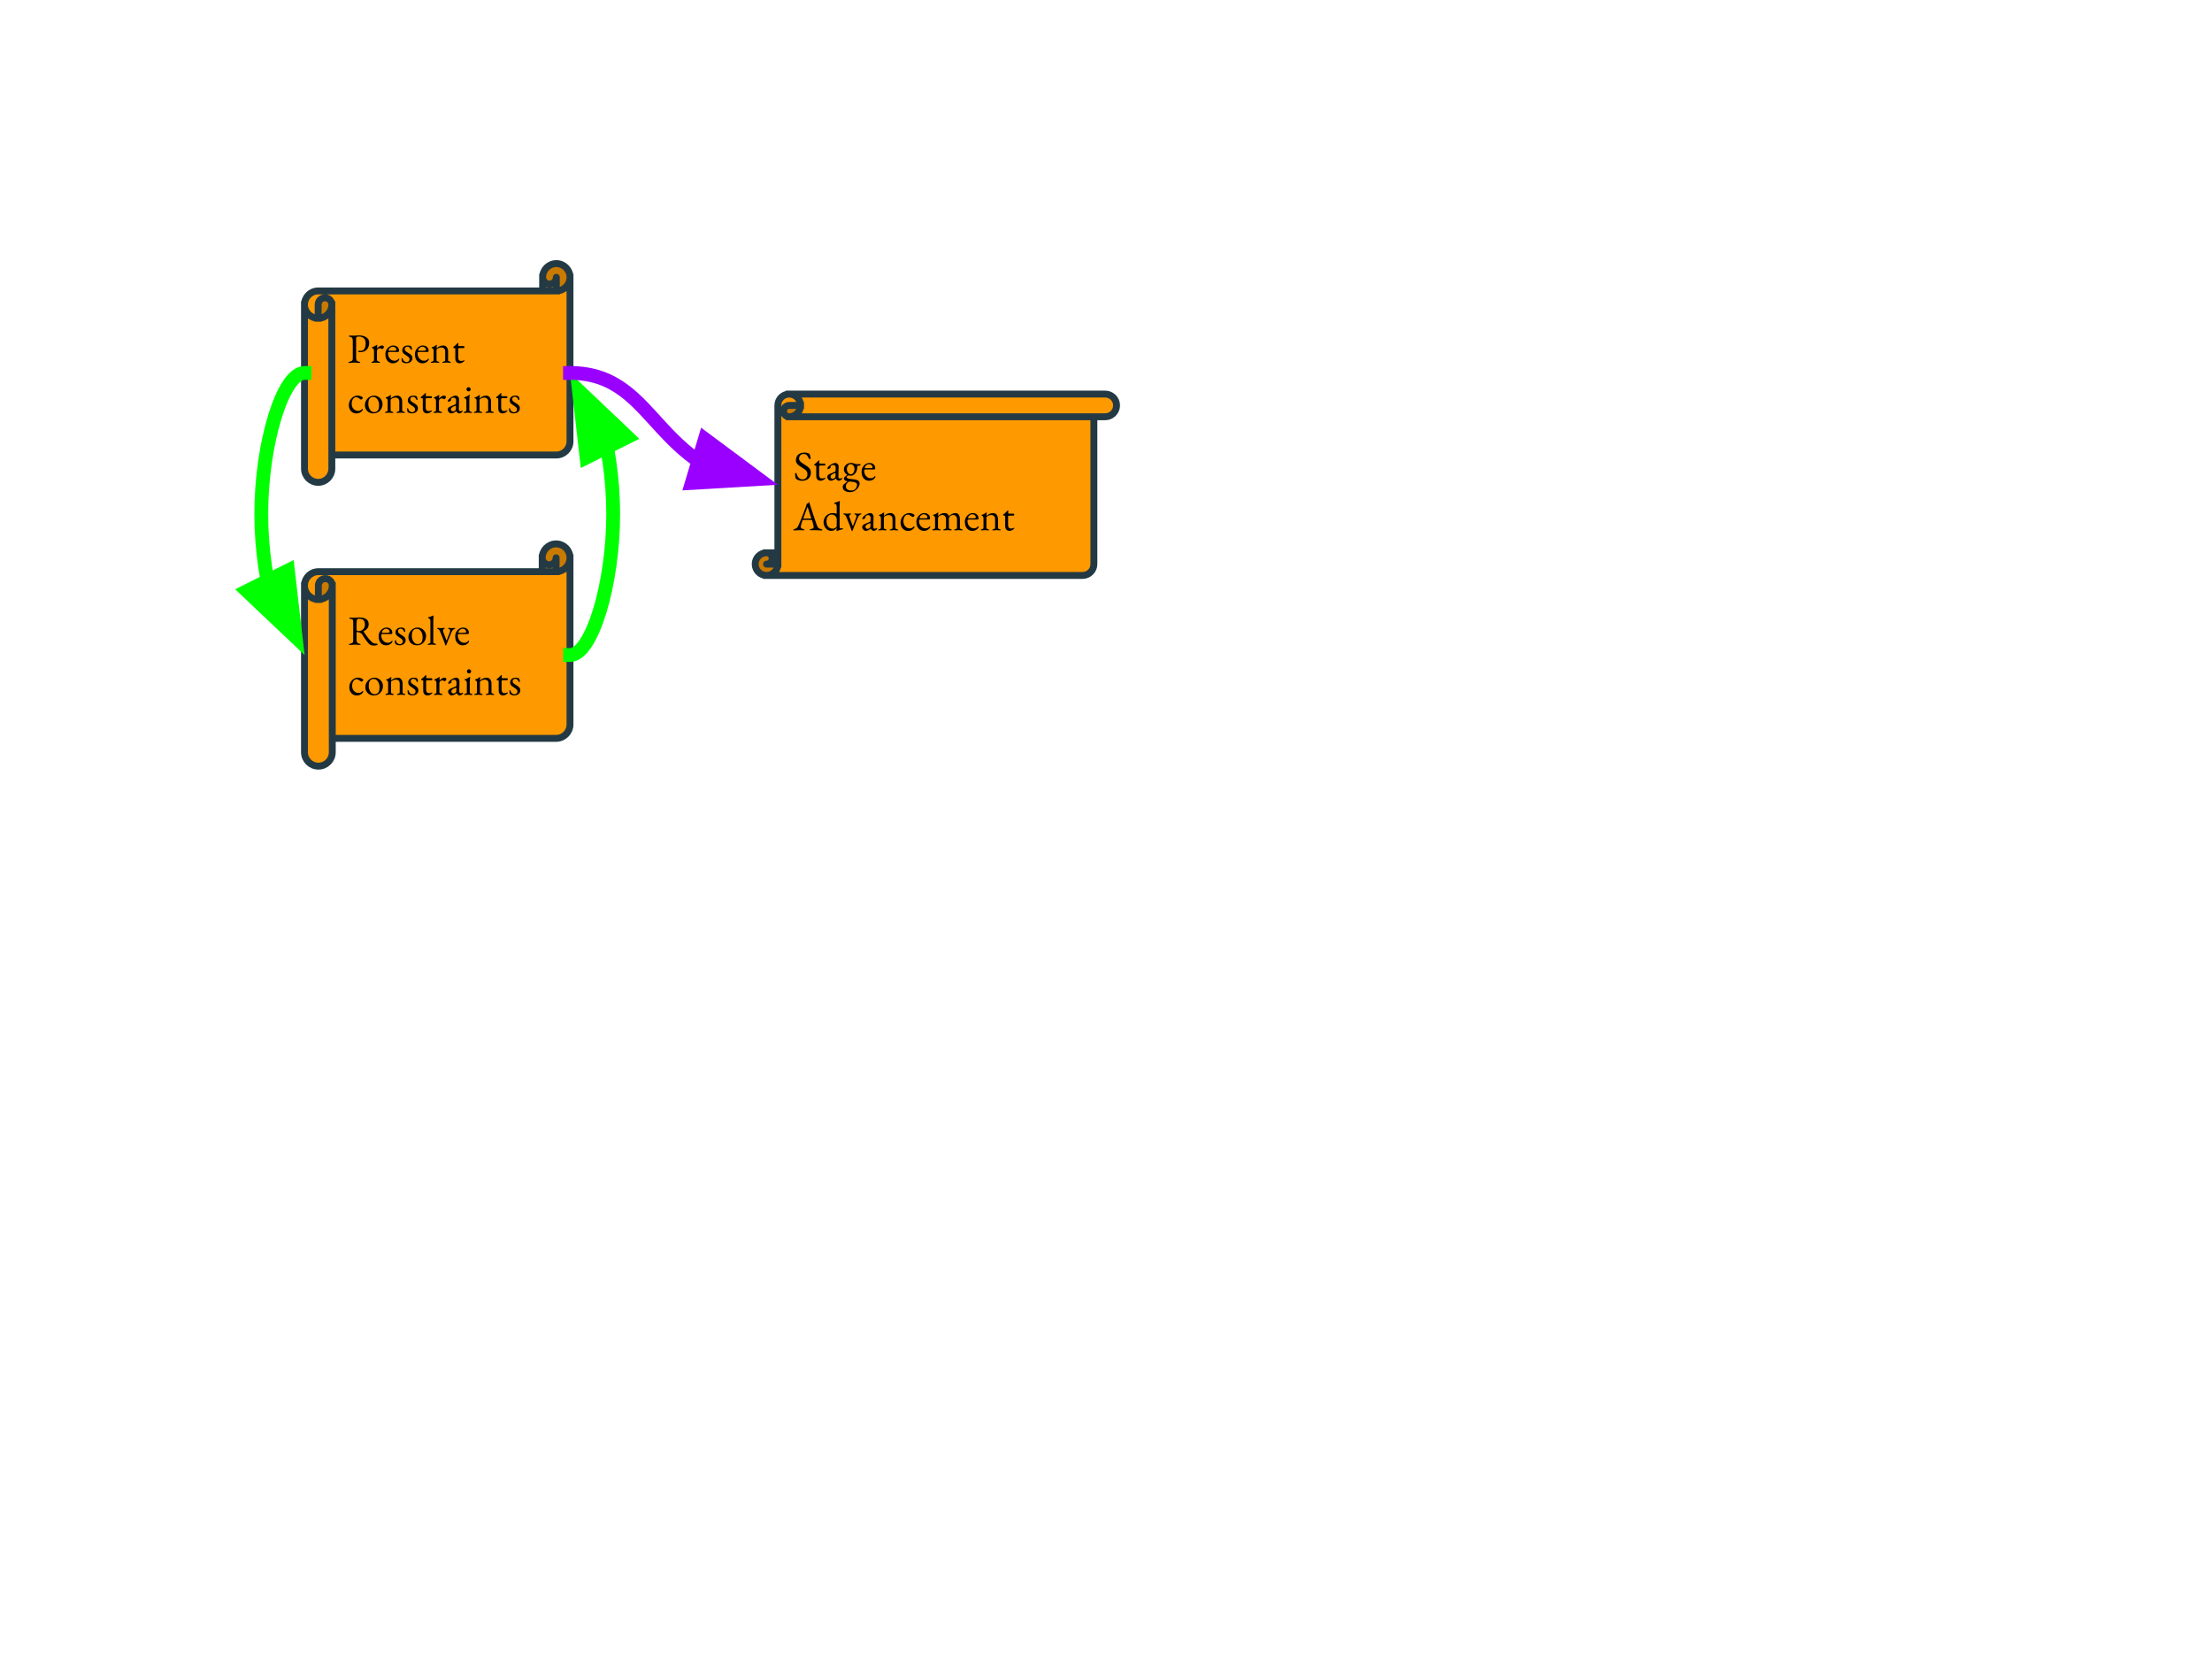 <svg version="1.1" viewBox="0.0 0.0 1280.0 960.0" fill="none" stroke="none" stroke-linecap="square" stroke-miterlimit="10" xmlns:xlink="http://www.w3.org/1999/xlink" xmlns="http://www.w3.org/2000/svg"><clipPath id="p.0"><path d="m0 0l1280.0 0l0 960.0l-1280.0 0l0 -960.0z" clip-rule="nonzero"/></clipPath><g clip-path="url(#p.0)"><path fill="#000000" fill-opacity="0.0" d="m0 0l1280.0 0l0 960.0l-1280.0 0z" fill-rule="evenodd"/><path fill="#ff9900" d="m329.832 160.444l0 0c0 4.369 -3.542 7.911 -7.911 7.911l0 -7.911l0 0c0 2.185 -1.771 3.956 -3.956 3.956c-2.185 0 -3.956 -1.771 -3.956 -3.956l0 7.911l-129.904 0l0 0c-4.369 0 -7.911 3.542 -7.911 7.911l0 94.937c0 4.369 3.542 7.911 7.911 7.911c4.369 0 7.911 -3.542 7.911 -7.911l0 -7.911l129.904 0c4.369 0 7.911 -3.542 7.911 -7.911zm-145.726 23.734c4.369 0 7.911 -3.542 7.911 -7.911c0 -2.185 -1.771 -3.956 -3.956 -3.956c-2.185 0 -3.956 1.771 -3.956 3.956z" fill-rule="evenodd"/><path fill="#cb7a00" d="m184.106 184.178c4.369 0 7.911 -3.542 7.911 -7.911c0 -2.185 -1.771 -3.956 -3.956 -3.956c-2.185 0 -3.956 1.771 -3.956 3.956zm137.815 -15.823c4.369 0 7.911 -3.542 7.911 -7.911c0 -4.369 -3.542 -7.911 -7.911 -7.911c-4.369 0 -7.911 3.542 -7.911 7.911c0 2.185 1.771 3.956 3.956 3.956c2.185 0 3.956 -1.771 3.956 -3.956z" fill-rule="evenodd"/><path fill="#000000" fill-opacity="0.0" d="m176.194 176.267c0 -4.369 3.542 -7.911 7.911 -7.911l129.904 0l0 -7.911l0 0c0 -4.369 3.542 -7.911 7.911 -7.911c4.369 0 7.911 3.542 7.911 7.911l0 94.937c0 4.369 -3.542 7.911 -7.911 7.911l-129.904 0l0 7.911c0 4.369 -3.542 7.911 -7.911 7.911c-4.369 0 -7.911 -3.542 -7.911 -7.911zm137.815 -7.911l7.911 0c4.369 0 7.911 -3.542 7.911 -7.911m-7.911 7.911l0 -7.911l0 0c0 2.185 -1.771 3.956 -3.956 3.956c-2.185 0 -3.956 -1.771 -3.956 -3.956m-129.904 23.734l0 -7.911l0 0c0 -2.185 1.771 -3.956 3.956 -3.956c2.185 0 3.956 1.771 3.956 3.956c0 4.369 -3.542 7.911 -7.911 7.911c-4.369 0 -7.911 -3.542 -7.911 -7.911m15.823 0l0 87.026" fill-rule="evenodd"/><path stroke="#233a44" stroke-width="4.0" stroke-linejoin="round" stroke-linecap="butt" d="m176.194 176.267c0 -4.369 3.542 -7.911 7.911 -7.911l129.904 0l0 -7.911l0 0c0 -4.369 3.542 -7.911 7.911 -7.911c4.369 0 7.911 3.542 7.911 7.911l0 94.937c0 4.369 -3.542 7.911 -7.911 7.911l-129.904 0l0 7.911c0 4.369 -3.542 7.911 -7.911 7.911c-4.369 0 -7.911 -3.542 -7.911 -7.911zm137.815 -7.911l7.911 0c4.369 0 7.911 -3.542 7.911 -7.911m-7.911 7.911l0 -7.911l0 0c0 2.185 -1.771 3.956 -3.956 3.956c-2.185 0 -3.956 -1.771 -3.956 -3.956m-129.904 23.734l0 -7.911l0 0c0 -2.185 1.771 -3.956 3.956 -3.956c2.185 0 3.956 1.771 3.956 3.956c0 4.369 -3.542 7.911 -7.911 7.911c-4.369 0 -7.911 -3.542 -7.911 -7.911m15.823 0l0 87.026" fill-rule="evenodd"/><path fill="#000000" d="m202.283 209.989q-0.312 0 -0.5 -0.062q-0.188 -0.062 -0.188 -0.203q0 -0.297 0.797 -0.438q0.906 -0.172 1.328 -0.547q0.422 -0.391 0.422 -1.281l0 -10.125q0 -1.078 -0.281 -1.656q-0.281 -0.578 -1.188 -0.734q-0.406 -0.078 -0.609 -0.188q-0.188 -0.125 -0.188 -0.297q0 -0.141 0.188 -0.203q0.203 -0.062 0.516 -0.062q0.641 0 0.969 0q0.328 0 0.609 0.016q0.297 0.016 0.766 0.016q0.484 0 0.969 -0.031q0.5 -0.047 0.922 -0.078q0.438 -0.047 0.781 -0.047q2.734 0 4.391 1.141q1.672 1.125 1.672 3.141q0 1.453 -0.578 2.703q-0.562 1.234 -1.75 1.984q-1.188 0.734 -3.047 0.734q-0.516 0 -0.797 -0.156q-0.281 -0.156 -0.281 -0.297q0 -0.094 0.125 -0.219q0.141 -0.125 0.266 -0.125q0.125 0 0.375 0.031q0.25 0.016 0.734 0.016q1.438 0 2.156 -1.188q0.734 -1.203 0.734 -3.328q0 -1.906 -1.125 -2.828q-1.125 -0.938 -2.875 -0.938q-0.672 0 -1.109 0.234q-0.422 0.234 -0.422 0.781l0 11.453q0 0.859 0.359 1.391q0.359 0.516 1.234 0.688q0.422 0.078 0.609 0.172q0.188 0.094 0.188 0.266q0 0.141 -0.188 0.203q-0.188 0.062 -0.5 0.062q-0.656 0 -1.0 -0.047q-0.344 -0.047 -0.625 -0.078q-0.281 -0.047 -0.734 -0.047q-0.594 0 -1.062 0.047q-0.469 0.031 -0.938 0.078q-0.469 0.047 -1.125 0.047zm13.154 -0.047q-0.234 0 -0.359 -0.062q-0.109 -0.062 -0.109 -0.203q0 -0.203 0.141 -0.25q0.141 -0.062 0.406 -0.141q0.453 -0.125 0.672 -0.344q0.234 -0.234 0.234 -0.562l0 -5.156q0 -0.656 -0.188 -1.125q-0.188 -0.484 -0.797 -0.609q-0.094 -0.031 -0.172 -0.125q-0.062 -0.094 -0.062 -0.188q0 -0.234 0.219 -0.281q0.625 -0.203 1.297 -0.562q0.688 -0.375 1.078 -0.625q0.141 -0.094 0.219 -0.125q0.094 -0.031 0.141 -0.031q0.125 0 0.125 0.156q0 0.078 -0.016 0.375q-0.016 0.281 -0.031 0.672q-0.016 0.375 -0.031 0.75q0 0.062 0.047 0.062q0.391 -0.484 0.844 -0.844q0.469 -0.359 0.953 -0.578q0.5 -0.219 0.969 -0.219q0.5 0 0.812 0.219q0.328 0.219 0.328 0.547q0 0.25 -0.141 0.531q-0.125 0.281 -0.344 0.5q-0.203 0.219 -0.453 0.219q-0.141 0 -0.312 -0.062q-0.156 -0.062 -0.359 -0.156q-0.188 -0.062 -0.375 -0.141q-0.188 -0.078 -0.391 -0.078q-0.578 0 -1.125 0.422q-0.531 0.406 -0.531 1.594l0 4.859q0 0.312 0.328 0.516q0.344 0.203 0.953 0.391q0.266 0.078 0.406 0.156q0.141 0.062 0.141 0.234q0 0.266 -0.484 0.266q-0.719 0 -1.094 -0.062q-0.359 -0.062 -0.984 -0.062q-0.406 0 -0.672 0.031q-0.25 0.016 -0.531 0.047q-0.266 0.047 -0.75 0.047zm11.953 0.281q-1.312 0 -2.297 -0.641q-0.984 -0.656 -1.547 -1.844q-0.547 -1.188 -0.547 -2.75q0 -1.391 0.625 -2.531q0.641 -1.141 1.703 -1.828q1.062 -0.703 2.312 -0.703q0.953 0 1.688 0.391q0.75 0.375 1.172 1.062q0.422 0.688 0.422 1.578q0 0.734 -0.719 0.734l-5.062 0q-0.344 0 -0.484 0.188q-0.125 0.172 -0.125 0.703q0 1.156 0.5 2.109q0.516 0.938 1.344 1.5q0.844 0.562 1.859 0.562q0.719 0 1.297 -0.266q0.594 -0.281 1.047 -0.812q0.109 -0.109 0.156 -0.141q0.047 -0.047 0.109 -0.047q0.203 0 0.203 0.234q0 0.453 -0.438 1.016q-0.359 0.453 -0.875 0.797q-0.5 0.328 -1.094 0.5q-0.594 0.188 -1.25 0.188zm-2.203 -7.266l2.188 0q0.562 0 0.969 -0.016q0.422 -0.031 0.797 -0.109q0.125 -0.031 0.156 -0.156q0.047 -0.125 0.047 -0.375q0 -0.688 -0.625 -1.172q-0.609 -0.5 -1.453 -0.5q-0.547 0 -1.094 0.328q-0.547 0.312 -0.922 0.797q-0.359 0.484 -0.359 0.953q0 0.25 0.297 0.25zm9.907 7.25q-0.734 0 -1.391 -0.234q-0.641 -0.234 -1.109 -0.641q-0.109 -0.266 -0.172 -0.891q-0.062 -0.625 -0.078 -1.031q0 -0.203 0.312 -0.203q0.094 0 0.172 0.031q0.078 0.031 0.109 0.125q0.312 1.188 0.984 1.688q0.688 0.5 1.391 0.5q0.703 0 1.188 -0.469q0.5 -0.469 0.5 -1.156q0 -0.656 -0.438 -1.125q-0.438 -0.469 -1.516 -1.141q-0.812 -0.5 -1.328 -0.953q-0.5 -0.453 -0.734 -0.938q-0.219 -0.484 -0.219 -1.078q0 -0.766 0.359 -1.391q0.359 -0.625 1.078 -1.0q0.719 -0.375 1.812 -0.375q0.719 0 1.188 0.156q0.484 0.141 0.719 0.297q0.203 0.266 0.328 0.828q0.141 0.562 0.141 1.078q0 0.156 -0.25 0.156q-0.141 0 -0.281 -0.047q-0.125 -0.062 -0.172 -0.156q-0.312 -0.797 -0.781 -1.219q-0.469 -0.422 -1.156 -0.422q-0.609 0 -1.078 0.359q-0.469 0.359 -0.469 1.062q0 0.547 0.344 0.984q0.359 0.422 1.312 0.984q1.391 0.781 2.078 1.469q0.688 0.688 0.688 1.812q0 1.297 -0.984 2.125q-0.984 0.812 -2.547 0.812zm9.408 0.016q-1.312 0 -2.297 -0.641q-0.984 -0.656 -1.547 -1.844q-0.547 -1.188 -0.547 -2.75q0 -1.391 0.625 -2.531q0.641 -1.141 1.703 -1.828q1.062 -0.703 2.312 -0.703q0.953 0 1.688 0.391q0.75 0.375 1.172 1.062q0.422 0.688 0.422 1.578q0 0.734 -0.719 0.734l-5.062 0q-0.344 0 -0.484 0.188q-0.125 0.172 -0.125 0.703q0 1.156 0.5 2.109q0.516 0.938 1.344 1.5q0.844 0.562 1.859 0.562q0.719 0 1.297 -0.266q0.594 -0.281 1.047 -0.812q0.109 -0.109 0.156 -0.141q0.047 -0.047 0.109 -0.047q0.203 0 0.203 0.234q0 0.453 -0.438 1.016q-0.359 0.453 -0.875 0.797q-0.5 0.328 -1.094 0.5q-0.594 0.188 -1.25 0.188zm-2.203 -7.266l2.188 0q0.562 0 0.969 -0.016q0.422 -0.031 0.797 -0.109q0.125 -0.031 0.156 -0.156q0.047 -0.125 0.047 -0.375q0 -0.688 -0.625 -1.172q-0.609 -0.5 -1.453 -0.5q-0.547 0 -1.094 0.328q-0.547 0.312 -0.922 0.797q-0.359 0.484 -0.359 0.953q0 0.25 0.297 0.25zm7.516 6.984q-0.219 0 -0.359 -0.062q-0.125 -0.062 -0.125 -0.203q0 -0.203 0.141 -0.25q0.141 -0.062 0.406 -0.141q0.359 -0.094 0.688 -0.266q0.344 -0.172 0.344 -0.641l0 -5.156q0 -0.656 -0.141 -1.109q-0.125 -0.453 -0.75 -0.625q-0.094 -0.047 -0.172 -0.109q-0.062 -0.062 -0.062 -0.203q0 -0.266 0.219 -0.281q0.844 -0.219 1.359 -0.531q0.531 -0.312 1.031 -0.703q0.078 -0.047 0.141 -0.078q0.062 -0.031 0.125 -0.031q0.047 0 0.078 0.047q0.047 0.047 0.047 0.109q0 0.172 -0.062 0.688q-0.062 0.516 -0.062 0.859q0 0.094 0.016 0.172q0.016 0.078 0.031 0.109q0.844 -0.797 1.797 -1.203q0.953 -0.406 2.078 -0.406q1.172 0 1.938 0.969q0.766 0.953 0.766 2.375l0 5.109q0 0.469 0.328 0.625q0.344 0.156 0.703 0.281q0.203 0.078 0.375 0.156q0.188 0.078 0.188 0.281q0 0.141 -0.172 0.172q-0.172 0.047 -0.312 0.047q-0.484 0 -0.75 -0.047q-0.266 -0.031 -0.5 -0.047q-0.234 -0.031 -0.672 -0.031q-0.406 0 -0.672 0.031q-0.266 0.016 -0.547 0.047q-0.266 0.047 -0.75 0.047q-0.125 0 -0.312 -0.047q-0.172 -0.031 -0.172 -0.172q0 -0.203 0.172 -0.281q0.188 -0.078 0.391 -0.156q0.359 -0.125 0.688 -0.281q0.344 -0.156 0.344 -0.625l0 -5.047q0 -1.047 -0.594 -1.641q-0.578 -0.594 -1.563 -0.609q-0.875 0 -1.531 0.281q-0.641 0.266 -1.141 0.672q-0.094 0.094 -0.141 0.25q-0.047 0.156 -0.047 0.312l0 5.781q0 0.469 0.328 0.641q0.344 0.172 0.703 0.266q0.547 0.141 0.547 0.391q0 0.141 -0.125 0.203q-0.109 0.062 -0.359 0.062q-0.469 0 -0.75 -0.047q-0.281 -0.031 -0.516 -0.047q-0.234 -0.031 -0.672 -0.031q-0.406 0 -0.656 0.031q-0.25 0.016 -0.531 0.047q-0.281 0.047 -0.75 0.047zm16.141 0.266q-1.172 0 -1.828 -0.719q-0.656 -0.734 -0.656 -2.141l0 -5.578q0 -0.188 -0.156 -0.266q-0.141 -0.094 -0.625 -0.094l-0.141 0q-0.109 0 -0.203 -0.156q-0.078 -0.156 -0.078 -0.312q0 -0.047 0.062 -0.141q0.078 -0.109 0.109 -0.125q0.469 -0.344 0.859 -0.672q0.406 -0.344 0.719 -0.656q0.328 -0.328 0.547 -0.594q0.125 -0.125 0.203 -0.203q0.094 -0.094 0.203 -0.094q0.125 0 0.234 0.062q0.109 0.047 0.078 0.203l-0.109 1.078q-0.031 0.266 0.109 0.375q0.156 0.094 0.453 0.094l2.75 0q0.094 0 0.156 0.156q0.078 0.156 0.078 0.359q0 0.219 -0.078 0.422q-0.062 0.203 -0.156 0.203l-2.375 0q-0.609 0 -0.797 0.109q-0.172 0.094 -0.172 0.562l0 4.734q0 0.953 0.406 1.516q0.406 0.547 1.172 0.547q0.703 0 1.078 -0.109q0.391 -0.109 0.703 -0.328q0.047 -0.047 0.094 -0.047q0.094 0 0.125 0.109q0.047 0.109 0.047 0.234q0 0.109 -0.406 0.484q-0.391 0.359 -1.031 0.672q-0.625 0.312 -1.375 0.312z" fill-rule="nonzero"/><path fill="#000000" d="m206.126 239.224q-1.203 0 -2.172 -0.609q-0.969 -0.609 -1.531 -1.672q-0.562 -1.078 -0.562 -2.391q0 -1.562 0.672 -2.828q0.688 -1.281 1.844 -2.031q1.156 -0.766 2.547 -0.766q1.562 0 2.734 0.844q0.281 0.219 0.281 0.453q0 0.188 -0.172 0.438q-0.156 0.234 -0.406 0.391q-0.234 0.156 -0.453 0.156q-0.109 0 -0.234 -0.078q-0.125 -0.094 -0.266 -0.188q-0.531 -0.406 -1.188 -0.766q-0.641 -0.359 -1.062 -0.359q-1.188 0 -1.922 1.094q-0.719 1.094 -0.719 2.859q0 1.141 0.484 2.047q0.5 0.906 1.328 1.438q0.828 0.531 1.828 0.531q0.703 0 1.203 -0.219q0.5 -0.234 1.078 -0.812q0.047 -0.047 0.109 -0.078q0.078 -0.047 0.125 -0.047q0.266 0 0.266 0.344q0 0.141 -0.078 0.328q-0.078 0.172 -0.281 0.406q-0.375 0.484 -0.906 0.844q-0.531 0.344 -1.172 0.5q-0.625 0.172 -1.375 0.172zm9.788 -0.016q-1.344 0 -2.422 -0.625q-1.078 -0.625 -1.719 -1.719q-0.625 -1.094 -0.625 -2.484q0 -1.016 0.391 -1.969q0.391 -0.969 1.109 -1.75q0.734 -0.797 1.688 -1.266q0.953 -0.469 2.062 -0.469q1.391 0 2.5 0.672q1.125 0.672 1.781 1.766q0.672 1.094 0.672 2.391q0 1.391 -0.625 2.641q-0.609 1.25 -1.812 2.031q-1.188 0.781 -3.0 0.781zm0.516 -0.734q0.812 0 1.453 -0.312q0.656 -0.312 1.016 -1.0q0.281 -0.547 0.375 -1.344q0.109 -0.797 0.109 -1.484q0 -1.156 -0.422 -2.219q-0.422 -1.078 -1.188 -1.75q-0.75 -0.688 -1.781 -0.688q-0.641 0 -1.156 0.203q-0.516 0.203 -0.953 0.75q-0.484 0.609 -0.625 1.469q-0.141 0.859 -0.141 1.719q0 1.188 0.422 2.25q0.438 1.062 1.172 1.734q0.75 0.672 1.719 0.672zm6.817 0.469q-0.219 0 -0.359 -0.062q-0.125 -0.062 -0.125 -0.203q0 -0.203 0.141 -0.25q0.141 -0.062 0.406 -0.141q0.359 -0.094 0.688 -0.266q0.344 -0.172 0.344 -0.641l0 -5.156q0 -0.656 -0.141 -1.109q-0.125 -0.453 -0.75 -0.625q-0.094 -0.047 -0.172 -0.109q-0.062 -0.062 -0.062 -0.203q0 -0.266 0.219 -0.281q0.844 -0.219 1.359 -0.531q0.531 -0.312 1.031 -0.703q0.078 -0.047 0.141 -0.078q0.062 -0.031 0.125 -0.031q0.047 0 0.078 0.047q0.047 0.047 0.047 0.109q0 0.172 -0.062 0.688q-0.062 0.516 -0.062 0.859q0 0.094 0.016 0.172q0.016 0.078 0.031 0.109q0.844 -0.797 1.797 -1.203q0.953 -0.406 2.078 -0.406q1.172 0 1.938 0.969q0.766 0.953 0.766 2.375l0 5.109q0 0.469 0.328 0.625q0.344 0.156 0.703 0.281q0.203 0.078 0.375 0.156q0.188 0.078 0.188 0.281q0 0.141 -0.172 0.172q-0.172 0.047 -0.312 0.047q-0.484 0 -0.75 -0.047q-0.266 -0.031 -0.5 -0.047q-0.234 -0.031 -0.672 -0.031q-0.406 0 -0.672 0.031q-0.266 0.016 -0.547 0.047q-0.266 0.047 -0.75 0.047q-0.125 0 -0.312 -0.047q-0.172 -0.031 -0.172 -0.172q0 -0.203 0.172 -0.281q0.188 -0.078 0.391 -0.156q0.359 -0.125 0.688 -0.281q0.344 -0.156 0.344 -0.625l0 -5.047q0 -1.047 -0.594 -1.641q-0.578 -0.594 -1.562 -0.609q-0.875 0 -1.531 0.281q-0.641 0.266 -1.141 0.672q-0.094 0.094 -0.141 0.25q-0.047 0.156 -0.047 0.312l0 5.781q0 0.469 0.328 0.641q0.344 0.172 0.703 0.266q0.547 0.141 0.547 0.391q0 0.141 -0.125 0.203q-0.109 0.062 -0.359 0.062q-0.469 0 -0.75 -0.047q-0.281 -0.031 -0.516 -0.047q-0.234 -0.031 -0.672 -0.031q-0.406 0 -0.656 0.031q-0.25 0.016 -0.531 0.047q-0.281 0.047 -0.75 0.047zm15.063 0.266q-0.734 0 -1.391 -0.234q-0.641 -0.234 -1.109 -0.641q-0.109 -0.266 -0.172 -0.891q-0.062 -0.625 -0.078 -1.031q0 -0.203 0.312 -0.203q0.094 0 0.172 0.031q0.078 0.031 0.109 0.125q0.312 1.188 0.984 1.688q0.688 0.5 1.391 0.5q0.703 0 1.188 -0.469q0.5 -0.469 0.5 -1.156q0 -0.656 -0.438 -1.125q-0.438 -0.469 -1.516 -1.141q-0.812 -0.5 -1.328 -0.953q-0.5 -0.453 -0.734 -0.938q-0.219 -0.484 -0.219 -1.078q0 -0.766 0.359 -1.391q0.359 -0.625 1.078 -1.0q0.719 -0.375 1.812 -0.375q0.719 0 1.188 0.156q0.484 0.141 0.719 0.297q0.203 0.266 0.328 0.828q0.141 0.562 0.141 1.078q0 0.156 -0.25 0.156q-0.141 0 -0.281 -0.047q-0.125 -0.062 -0.172 -0.156q-0.312 -0.797 -0.781 -1.219q-0.469 -0.422 -1.156 -0.422q-0.609 0 -1.078 0.359q-0.469 0.359 -0.469 1.062q0 0.547 0.344 0.984q0.359 0.422 1.312 0.984q1.391 0.781 2.078 1.469q0.688 0.688 0.688 1.812q0 1.297 -0.984 2.125q-0.984 0.812 -2.547 0.812zm8.83 0q-1.172 0 -1.828 -0.719q-0.656 -0.734 -0.656 -2.141l0 -5.578q0 -0.188 -0.156 -0.266q-0.141 -0.094 -0.625 -0.094l-0.141 0q-0.109 0 -0.203 -0.156q-0.078 -0.156 -0.078 -0.312q0 -0.047 0.062 -0.141q0.078 -0.109 0.109 -0.125q0.469 -0.344 0.859 -0.672q0.406 -0.344 0.719 -0.656q0.328 -0.328 0.547 -0.594q0.125 -0.125 0.203 -0.203q0.094 -0.094 0.203 -0.094q0.125 0 0.234 0.062q0.109 0.047 0.078 0.203l-0.109 1.078q-0.031 0.266 0.109 0.375q0.156 0.094 0.453 0.094l2.75 0q0.094 0 0.156 0.156q0.078 0.156 0.078 0.359q0 0.219 -0.078 0.422q-0.062 0.203 -0.156 0.203l-2.375 0q-0.609 0 -0.797 0.109q-0.172 0.094 -0.172 0.562l0 4.734q0 0.953 0.406 1.516q0.406 0.547 1.172 0.547q0.703 0 1.078 -0.109q0.391 -0.109 0.703 -0.328q0.047 -0.047 0.094 -0.047q0.094 0 0.125 0.109q0.047 0.109 0.047 0.234q0 0.109 -0.406 0.484q-0.391 0.359 -1.031 0.672q-0.625 0.312 -1.375 0.312zm4.177 -0.266q-0.234 0 -0.359 -0.062q-0.109 -0.062 -0.109 -0.203q0 -0.203 0.141 -0.25q0.141 -0.062 0.406 -0.141q0.453 -0.125 0.672 -0.344q0.234 -0.234 0.234 -0.562l0 -5.156q0 -0.656 -0.188 -1.125q-0.188 -0.484 -0.797 -0.609q-0.094 -0.031 -0.172 -0.125q-0.062 -0.094 -0.062 -0.188q0 -0.234 0.219 -0.281q0.625 -0.203 1.297 -0.562q0.688 -0.375 1.078 -0.625q0.141 -0.094 0.219 -0.125q0.094 -0.031 0.141 -0.031q0.125 0 0.125 0.156q0 0.078 -0.016 0.375q-0.016 0.281 -0.031 0.672q-0.016 0.375 -0.031 0.75q0 0.062 0.047 0.062q0.391 -0.484 0.844 -0.844q0.469 -0.359 0.953 -0.578q0.5 -0.219 0.969 -0.219q0.5 0 0.812 0.219q0.328 0.219 0.328 0.547q0 0.25 -0.141 0.531q-0.125 0.281 -0.344 0.5q-0.203 0.219 -0.453 0.219q-0.141 0 -0.312 -0.062q-0.156 -0.062 -0.359 -0.156q-0.188 -0.062 -0.375 -0.141q-0.188 -0.078 -0.391 -0.078q-0.578 0 -1.125 0.422q-0.531 0.406 -0.531 1.594l0 4.859q0 0.312 0.328 0.516q0.344 0.203 0.953 0.391q0.266 0.078 0.406 0.156q0.141 0.062 0.141 0.234q0 0.266 -0.484 0.266q-0.719 0 -1.094 -0.062q-0.359 -0.062 -0.984 -0.062q-0.406 0 -0.672 0.031q-0.25 0.016 -0.531 0.047q-0.266 0.047 -0.75 0.047zm9.657 0.266q-0.438 0 -0.891 -0.344q-0.438 -0.344 -0.734 -0.812q-0.297 -0.484 -0.297 -0.922q0 -0.766 0.406 -1.188q0.406 -0.438 1.297 -0.797l2.453 -1.016q0.469 -0.188 0.547 -0.328q0.094 -0.141 0.125 -0.625l0.047 -1.531q0.016 -0.625 -0.359 -1.078q-0.359 -0.469 -1.062 -0.469q-0.359 0 -0.719 0.125q-0.359 0.125 -0.594 0.312q-0.156 0.094 -0.203 0.297q-0.047 0.188 -0.047 0.406q0 0.094 0.016 0.219q0.016 0.109 0.016 0.203q0 0.125 -0.312 0.328q-0.297 0.203 -0.672 0.359q-0.359 0.156 -0.609 0.156q-0.109 0 -0.188 -0.062q-0.078 -0.062 -0.078 -0.156q0 -0.375 0.25 -0.812q0.266 -0.453 0.719 -0.844q0.547 -0.5 1.188 -0.875q0.656 -0.391 1.281 -0.609q0.625 -0.219 1.109 -0.219q0.859 0 1.422 0.609q0.562 0.609 0.547 1.531l-0.125 5.75q-0.031 0.516 0.219 0.828q0.266 0.312 0.641 0.312q0.609 0 0.891 -0.266q0.125 -0.125 0.188 -0.125q0.125 0 0.188 0.078q0.078 0.062 0.078 0.188q0 0.266 -0.266 0.531q-0.375 0.375 -0.828 0.609q-0.438 0.234 -0.828 0.234q-1.094 0 -1.75 -1.25l-0.062 0q-0.797 0.641 -1.516 0.938q-0.719 0.312 -1.484 0.312zm1.125 -1.156q0.484 0 0.812 -0.156q0.344 -0.156 0.609 -0.422q0.109 -0.125 0.188 -0.328q0.094 -0.203 0.109 -0.656l0.062 -1.172q0.016 -0.266 -0.031 -0.391q-0.047 -0.125 -0.188 -0.125q-0.047 0 -0.172 0.031q-0.125 0.016 -0.312 0.094q-1.266 0.453 -1.766 0.953q-0.484 0.484 -0.484 0.891q0 0.625 0.359 0.953q0.375 0.328 0.812 0.328zm6.701 0.891q-0.219 0 -0.359 -0.062q-0.125 -0.062 -0.125 -0.203q0 -0.203 0.172 -0.266q0.188 -0.078 0.375 -0.125q0.5 -0.125 0.766 -0.297q0.266 -0.188 0.266 -0.609l0 -5.219q0 -0.641 -0.234 -1.141q-0.219 -0.516 -0.844 -0.609q-0.125 -0.016 -0.188 -0.078q-0.047 -0.078 -0.047 -0.234q0 -0.266 0.219 -0.281q0.953 -0.219 1.578 -0.594q0.625 -0.375 0.938 -0.609q0.219 -0.172 0.328 -0.172q0.156 0 0.156 0.125q0 0.188 -0.062 0.766q-0.062 0.562 -0.109 1.25q-0.047 0.672 -0.047 1.219l0 5.578q0 0.406 0.266 0.594q0.281 0.188 0.766 0.312q0.188 0.047 0.359 0.125q0.188 0.062 0.188 0.266q0 0.266 -0.484 0.266q-0.453 0 -0.734 -0.047q-0.266 -0.031 -0.516 -0.047q-0.25 -0.031 -0.688 -0.031q-0.406 0 -0.672 0.031q-0.266 0.016 -0.531 0.047q-0.266 0.047 -0.734 0.047zm2.344 -12.469q-0.516 0 -0.859 -0.344q-0.344 -0.344 -0.344 -0.844q0 -0.531 0.344 -0.875q0.344 -0.359 0.859 -0.359q0.516 0 0.859 0.359q0.359 0.344 0.359 0.875q0 0.5 -0.359 0.844q-0.344 0.344 -0.859 0.344zm3.536 12.469q-0.219 0 -0.359 -0.062q-0.125 -0.062 -0.125 -0.203q0 -0.203 0.141 -0.25q0.141 -0.062 0.406 -0.141q0.359 -0.094 0.688 -0.266q0.344 -0.172 0.344 -0.641l0 -5.156q0 -0.656 -0.141 -1.109q-0.125 -0.453 -0.75 -0.625q-0.094 -0.047 -0.172 -0.109q-0.062 -0.062 -0.062 -0.203q0 -0.266 0.219 -0.281q0.844 -0.219 1.359 -0.531q0.531 -0.312 1.031 -0.703q0.078 -0.047 0.141 -0.078q0.062 -0.031 0.125 -0.031q0.047 0 0.078 0.047q0.047 0.047 0.047 0.109q0 0.172 -0.062 0.688q-0.062 0.516 -0.062 0.859q0 0.094 0.016 0.172q0.016 0.078 0.031 0.109q0.844 -0.797 1.797 -1.203q0.953 -0.406 2.078 -0.406q1.172 0 1.938 0.969q0.766 0.953 0.766 2.375l0 5.109q0 0.469 0.328 0.625q0.344 0.156 0.703 0.281q0.203 0.078 0.375 0.156q0.188 0.078 0.188 0.281q0 0.141 -0.172 0.172q-0.172 0.047 -0.312 0.047q-0.484 0 -0.75 -0.047q-0.266 -0.031 -0.5 -0.047q-0.234 -0.031 -0.672 -0.031q-0.406 0 -0.672 0.031q-0.266 0.016 -0.547 0.047q-0.266 0.047 -0.75 0.047q-0.125 0 -0.312 -0.047q-0.172 -0.031 -0.172 -0.172q0 -0.203 0.172 -0.281q0.188 -0.078 0.391 -0.156q0.359 -0.125 0.688 -0.281q0.344 -0.156 0.344 -0.625l0 -5.047q0 -1.047 -0.594 -1.641q-0.578 -0.594 -1.562 -0.609q-0.875 0 -1.531 0.281q-0.641 0.266 -1.141 0.672q-0.094 0.094 -0.141 0.25q-0.047 0.156 -0.047 0.312l0 5.781q0 0.469 0.328 0.641q0.344 0.172 0.703 0.266q0.547 0.141 0.547 0.391q0 0.141 -0.125 0.203q-0.109 0.062 -0.359 0.062q-0.469 0 -0.75 -0.047q-0.281 -0.031 -0.516 -0.047q-0.234 -0.031 -0.672 -0.031q-0.406 0 -0.656 0.031q-0.25 0.016 -0.531 0.047q-0.281 0.047 -0.75 0.047zm16.141 0.266q-1.172 0 -1.828 -0.719q-0.656 -0.734 -0.656 -2.141l0 -5.578q0 -0.188 -0.156 -0.266q-0.141 -0.094 -0.625 -0.094l-0.141 0q-0.109 0 -0.203 -0.156q-0.078 -0.156 -0.078 -0.312q0 -0.047 0.062 -0.141q0.078 -0.109 0.109 -0.125q0.469 -0.344 0.859 -0.672q0.406 -0.344 0.719 -0.656q0.328 -0.328 0.547 -0.594q0.125 -0.125 0.203 -0.203q0.094 -0.094 0.203 -0.094q0.125 0 0.234 0.062q0.109 0.047 0.078 0.203l-0.109 1.078q-0.031 0.266 0.109 0.375q0.156 0.094 0.453 0.094l2.75 0q0.094 0 0.156 0.156q0.078 0.156 0.078 0.359q0 0.219 -0.078 0.422q-0.062 0.203 -0.156 0.203l-2.375 0q-0.609 0 -0.797 0.109q-0.172 0.094 -0.172 0.562l0 4.734q0 0.953 0.406 1.516q0.406 0.547 1.172 0.547q0.703 0 1.078 -0.109q0.391 -0.109 0.703 -0.328q0.047 -0.047 0.094 -0.047q0.094 0 0.125 0.109q0.047 0.109 0.047 0.234q0 0.109 -0.406 0.484q-0.391 0.359 -1.031 0.672q-0.625 0.312 -1.375 0.312zm6.458 0q-0.734 0 -1.391 -0.234q-0.641 -0.234 -1.109 -0.641q-0.109 -0.266 -0.172 -0.891q-0.062 -0.625 -0.078 -1.031q0 -0.203 0.312 -0.203q0.094 0 0.172 0.031q0.078 0.031 0.109 0.125q0.312 1.188 0.984 1.688q0.688 0.5 1.391 0.5q0.703 0 1.188 -0.469q0.5 -0.469 0.5 -1.156q0 -0.656 -0.438 -1.125q-0.438 -0.469 -1.516 -1.141q-0.812 -0.5 -1.328 -0.953q-0.5 -0.453 -0.734 -0.938q-0.219 -0.484 -0.219 -1.078q0 -0.766 0.359 -1.391q0.359 -0.625 1.078 -1.0q0.719 -0.375 1.812 -0.375q0.719 0 1.188 0.156q0.484 0.141 0.719 0.297q0.203 0.266 0.328 0.828q0.141 0.562 0.141 1.078q0 0.156 -0.25 0.156q-0.141 0 -0.281 -0.047q-0.125 -0.062 -0.172 -0.156q-0.312 -0.797 -0.781 -1.219q-0.469 -0.422 -1.156 -0.422q-0.609 0 -1.078 0.359q-0.469 0.359 -0.469 1.062q0 0.547 0.344 0.984q0.359 0.422 1.312 0.984q1.391 0.781 2.078 1.469q0.688 0.688 0.688 1.812q0 1.297 -0.984 2.125q-0.984 0.812 -2.547 0.812z" fill-rule="nonzero"/><path fill="#ff9900" d="m329.832 322.772l0 0c0 4.439 -3.598 8.037 -8.037 8.037l0 -8.037l0 0c0 2.219 -1.799 4.019 -4.019 4.019c-2.219 0 -4.019 -1.799 -4.019 -4.019l0 8.037l-129.526 0l0 0c-4.439 0 -8.037 3.598 -8.037 8.037l0 96.449c0 4.439 3.598 8.037 8.037 8.037c4.439 0 8.037 -3.598 8.037 -8.037l0 -8.037l129.526 0c4.439 0 8.037 -3.598 8.037 -8.037zm-145.6 24.112c4.439 0 8.037 -3.598 8.037 -8.037c0 -2.219 -1.799 -4.019 -4.019 -4.019c-2.219 0 -4.019 1.799 -4.019 4.019z" fill-rule="evenodd"/><path fill="#cb7a00" d="m184.232 346.885c4.439 0 8.037 -3.598 8.037 -8.037c0 -2.219 -1.799 -4.019 -4.019 -4.019c-2.219 0 -4.019 1.799 -4.019 4.019zm137.563 -16.075c4.439 0 8.037 -3.598 8.037 -8.037c0 -4.439 -3.598 -8.037 -8.037 -8.037c-4.439 0 -8.037 3.598 -8.037 8.037c0 2.219 1.799 4.019 4.019 4.019c2.219 0 4.019 -1.799 4.019 -4.019z" fill-rule="evenodd"/><path fill="#000000" fill-opacity="0.0" d="m176.194 338.847c0 -4.439 3.598 -8.037 8.037 -8.037l129.526 0l0 -8.037l0 0c0 -4.439 3.598 -8.037 8.037 -8.037c4.439 0 8.037 3.598 8.037 8.037l0 96.449c0 4.439 -3.598 8.037 -8.037 8.037l-129.526 0l0 8.037c0 4.439 -3.598 8.037 -8.037 8.037c-4.439 0 -8.037 -3.598 -8.037 -8.037zm137.563 -8.037l8.037 0c4.439 0 8.037 -3.598 8.037 -8.037m-8.037 8.037l0 -8.037l0 0c0 2.219 -1.799 4.019 -4.019 4.019c-2.219 0 -4.019 -1.799 -4.019 -4.019m-129.526 24.112l0 -8.037l0 0c0 -2.219 1.799 -4.019 4.019 -4.019c2.219 0 4.019 1.799 4.019 4.019c0 4.439 -3.598 8.037 -8.037 8.037c-4.439 0 -8.037 -3.598 -8.037 -8.037m16.075 0l0 88.411" fill-rule="evenodd"/><path stroke="#233a44" stroke-width="4.0" stroke-linejoin="round" stroke-linecap="butt" d="m176.194 338.847c0 -4.439 3.598 -8.037 8.037 -8.037l129.526 0l0 -8.037l0 0c0 -4.439 3.598 -8.037 8.037 -8.037c4.439 0 8.037 3.598 8.037 8.037l0 96.449c0 4.439 -3.598 8.037 -8.037 8.037l-129.526 0l0 8.037c0 4.439 -3.598 8.037 -8.037 8.037c-4.439 0 -8.037 -3.598 -8.037 -8.037zm137.563 -8.037l8.037 0c4.439 0 8.037 -3.598 8.037 -8.037m-8.037 8.037l0 -8.037l0 0c0 2.219 -1.799 4.019 -4.019 4.019c-2.219 0 -4.019 -1.799 -4.019 -4.019m-129.526 24.112l0 -8.037l0 0c0 -2.219 1.799 -4.019 4.019 -4.019c2.219 0 4.019 1.799 4.019 4.019c0 4.439 -3.598 8.037 -8.037 8.037c-4.439 0 -8.037 -3.598 -8.037 -8.037m16.075 0l0 88.411" fill-rule="evenodd"/><path fill="#000000" d="m216.55 373.574q-0.672 0 -1.266 -0.109q-0.594 -0.109 -1.109 -0.391q-0.5 -0.281 -0.938 -0.797q-0.562 -0.719 -1.094 -1.375q-0.531 -0.656 -1.125 -1.516q-0.578 -0.875 -1.422 -2.219q-0.359 -0.594 -1.031 -0.938q-0.531 -0.266 -1.047 -0.359q-0.516 -0.109 -0.844 -0.141q-0.203 -0.031 -0.281 0.125q-0.078 0.141 -0.078 0.359l0 4.219q0 0.766 0.359 1.328q0.359 0.562 1.234 0.734q0.422 0.078 0.609 0.172q0.188 0.094 0.188 0.266q0 0.141 -0.188 0.203q-0.188 0.062 -0.5 0.062q-0.656 0 -1.0 -0.047q-0.344 -0.047 -0.625 -0.078q-0.281 -0.047 -0.734 -0.047q-0.594 0 -1.062 0.047q-0.469 0.031 -0.938 0.078q-0.469 0.047 -1.125 0.047q-0.312 0 -0.5 -0.062q-0.188 -0.062 -0.188 -0.203q0 -0.297 0.797 -0.438q0.906 -0.172 1.328 -0.547q0.422 -0.391 0.422 -1.281l0 -10.219q0 -0.906 -0.094 -1.375q-0.078 -0.469 -0.375 -0.656q-0.297 -0.203 -1.0 -0.266q-0.406 -0.047 -0.609 -0.172q-0.188 -0.141 -0.188 -0.312q0 -0.141 0.188 -0.203q0.203 -0.062 0.516 -0.062q0.641 0 0.969 0q0.328 0 0.609 0.016q0.297 0.016 0.766 0.016q0.469 0 0.828 -0.031q0.359 -0.047 0.797 -0.062q0.438 -0.031 1.141 -0.031q2.641 0 4.016 0.984q1.391 0.984 1.391 2.953q0 1.078 -0.438 1.859q-0.438 0.781 -1.094 1.312q-0.641 0.516 -1.312 0.859q-0.094 0.016 -0.078 0.109q0.016 0.078 0.078 0.203q0.75 1.125 1.438 2.141q0.688 1.0 1.5 1.969q0.812 0.953 1.938 1.984q0.625 0.547 1.266 0.672q0.656 0.125 1.5 0.125q0.359 0 0.359 0.25q0 0.375 -0.359 0.547q-0.359 0.188 -0.828 0.234q-0.453 0.062 -0.766 0.062zm-8.969 -8.391q1.109 0 1.906 -0.5q0.812 -0.516 1.25 -1.328q0.438 -0.812 0.438 -1.734q0 -0.984 -0.25 -1.797q-0.25 -0.812 -1.016 -1.297q-0.75 -0.5 -2.25 -0.5q-0.781 0 -1.016 0.5q-0.234 0.484 -0.281 1.734q-0.031 0.594 -0.047 1.625q0 1.016 0 2.453q0 0.594 0.328 0.719q0.344 0.125 0.938 0.125zm15.909 8.25q-1.312 0 -2.297 -0.641q-0.984 -0.656 -1.547 -1.844q-0.547 -1.188 -0.547 -2.75q0 -1.391 0.625 -2.531q0.641 -1.141 1.703 -1.828q1.062 -0.703 2.312 -0.703q0.953 0 1.688 0.391q0.75 0.375 1.172 1.062q0.422 0.688 0.422 1.578q0 0.734 -0.719 0.734l-5.062 0q-0.344 0 -0.484 0.188q-0.125 0.172 -0.125 0.703q0 1.156 0.5 2.109q0.516 0.938 1.344 1.5q0.844 0.562 1.859 0.562q0.719 0 1.297 -0.266q0.594 -0.281 1.047 -0.812q0.109 -0.109 0.156 -0.141q0.047 -0.047 0.109 -0.047q0.203 0 0.203 0.234q0 0.453 -0.438 1.016q-0.359 0.453 -0.875 0.797q-0.5 0.328 -1.094 0.5q-0.594 0.188 -1.25 0.188zm-2.203 -7.266l2.188 0q0.562 0 0.969 -0.016q0.422 -0.031 0.797 -0.109q0.125 -0.031 0.156 -0.156q0.047 -0.125 0.047 -0.375q0 -0.688 -0.625 -1.172q-0.609 -0.5 -1.453 -0.5q-0.547 0 -1.094 0.328q-0.547 0.312 -0.922 0.797q-0.359 0.484 -0.359 0.953q0 0.25 0.297 0.25zm9.907 7.25q-0.734 0 -1.391 -0.234q-0.641 -0.234 -1.109 -0.641q-0.109 -0.266 -0.172 -0.891q-0.062 -0.625 -0.078 -1.031q0 -0.203 0.312 -0.203q0.094 0 0.172 0.031q0.078 0.031 0.109 0.125q0.312 1.188 0.984 1.688q0.688 0.5 1.391 0.5q0.703 0 1.188 -0.469q0.5 -0.469 0.5 -1.156q0 -0.656 -0.438 -1.125q-0.438 -0.469 -1.516 -1.141q-0.812 -0.5 -1.328 -0.953q-0.5 -0.453 -0.734 -0.938q-0.219 -0.484 -0.219 -1.078q0 -0.766 0.359 -1.391q0.359 -0.625 1.078 -1.0q0.719 -0.375 1.812 -0.375q0.719 0 1.188 0.156q0.484 0.141 0.719 0.297q0.203 0.266 0.328 0.828q0.141 0.562 0.141 1.078q0 0.156 -0.25 0.156q-0.141 0 -0.281 -0.047q-0.125 -0.062 -0.172 -0.156q-0.312 -0.797 -0.781 -1.219q-0.469 -0.422 -1.156 -0.422q-0.609 0 -1.078 0.359q-0.469 0.359 -0.469 1.062q0 0.547 0.344 0.984q0.359 0.422 1.312 0.984q1.391 0.781 2.078 1.469q0.688 0.688 0.688 1.812q0 1.297 -0.984 2.125q-0.984 0.812 -2.547 0.812zm9.908 0q-1.344 0 -2.422 -0.625q-1.078 -0.625 -1.719 -1.719q-0.625 -1.094 -0.625 -2.484q0 -1.016 0.391 -1.969q0.391 -0.969 1.109 -1.75q0.734 -0.797 1.688 -1.266q0.953 -0.469 2.062 -0.469q1.391 0 2.5 0.672q1.125 0.672 1.781 1.766q0.672 1.094 0.672 2.391q0 1.391 -0.625 2.641q-0.609 1.25 -1.812 2.031q-1.188 0.781 -3.0 0.781zm0.516 -0.734q0.812 0 1.453 -0.312q0.656 -0.312 1.016 -1.0q0.281 -0.547 0.375 -1.344q0.109 -0.797 0.109 -1.484q0 -1.156 -0.422 -2.219q-0.422 -1.078 -1.188 -1.75q-0.75 -0.688 -1.781 -0.688q-0.641 0 -1.156 0.203q-0.516 0.203 -0.953 0.75q-0.484 0.609 -0.625 1.469q-0.141 0.859 -0.141 1.719q0 1.188 0.422 2.25q0.438 1.062 1.172 1.734q0.75 0.672 1.719 0.672zm6.332 0.469q-0.125 0 -0.312 -0.047q-0.172 -0.031 -0.172 -0.172q0 -0.203 0.172 -0.281q0.188 -0.078 0.391 -0.156q0.359 -0.125 0.688 -0.281q0.344 -0.156 0.344 -0.625l0 -12.094q0 -0.703 -0.266 -1.172q-0.25 -0.469 -0.844 -0.594q-0.188 -0.047 -0.188 -0.297q0 -0.25 0.156 -0.297q0.625 -0.141 1.078 -0.297q0.469 -0.156 0.859 -0.328q0.391 -0.172 0.781 -0.312q0.094 -0.047 0.141 -0.047q0.047 0 0.078 0.062q0.047 0.062 0.047 0.109q0 0.219 -0.094 0.922q-0.078 0.703 -0.078 2.344l0 12.0q0 0.469 0.328 0.625q0.344 0.156 0.703 0.281q0.188 0.078 0.359 0.156q0.188 0.078 0.188 0.281q0 0.141 -0.188 0.172q-0.172 0.047 -0.281 0.047q-0.453 0 -0.734 -0.047q-0.281 -0.031 -0.531 -0.047q-0.25 -0.031 -0.688 -0.031q-0.406 0 -0.672 0.031q-0.266 0.016 -0.531 0.047q-0.25 0.047 -0.734 0.047zm9.963 0.422q-0.094 0 -0.25 -0.375q-0.141 -0.359 -0.188 -0.531q-0.172 -0.406 -0.312 -0.844q-0.141 -0.453 -0.281 -0.844q-0.531 -1.484 -1.141 -2.906q-0.609 -1.438 -1.188 -2.891q-0.172 -0.438 -0.531 -0.781q-0.344 -0.359 -0.703 -0.453q-0.188 -0.062 -0.312 -0.141q-0.109 -0.078 -0.109 -0.234q0 -0.141 0.172 -0.172q0.188 -0.047 0.297 -0.047q0.484 0 0.703 0.031q0.219 0.016 0.422 0.062q0.219 0.031 0.641 0.031q0.422 0 0.641 -0.031q0.219 -0.047 0.453 -0.062q0.25 -0.031 0.703 -0.031q0.109 0 0.281 0.047q0.188 0.031 0.188 0.172q0 0.156 -0.172 0.266q-0.156 0.094 -0.375 0.156q-0.234 0.109 -0.359 0.391q-0.125 0.266 -0.125 0.594q0 0.172 0.016 0.344q0.031 0.172 0.094 0.312l1.891 5.031q0.016 0.031 0.031 0.031q0.016 0 0.031 -0.031l1.828 -4.672q0.094 -0.234 0.141 -0.516q0.062 -0.281 0.062 -0.469q0 -0.484 -0.156 -0.688q-0.141 -0.203 -0.469 -0.328q-0.312 -0.109 -0.438 -0.188q-0.125 -0.078 -0.125 -0.234q0 -0.141 0.156 -0.172q0.156 -0.047 0.328 -0.047q0.266 0 0.688 0.062q0.438 0.062 1.062 0.062q0.625 0 0.844 -0.062q0.234 -0.062 0.578 -0.062q0.188 0 0.328 0.047q0.141 0.031 0.141 0.172q0 0.266 -0.547 0.422q-0.359 0.109 -0.797 0.562q-0.422 0.453 -0.688 1.047l-1.875 4.516q-0.047 0.094 -0.188 0.469q-0.141 0.375 -0.312 0.828q-0.172 0.438 -0.297 0.766q-0.109 0.312 -0.109 0.312q0 0 -0.109 0.234q-0.094 0.219 -0.219 0.469q-0.109 0.266 -0.203 0.375l-0.141 0zm9.881 -0.141q-1.312 0 -2.297 -0.641q-0.984 -0.656 -1.547 -1.844q-0.547 -1.188 -0.547 -2.75q0 -1.391 0.625 -2.531q0.641 -1.141 1.703 -1.828q1.062 -0.703 2.312 -0.703q0.953 0 1.688 0.391q0.75 0.375 1.172 1.062q0.422 0.688 0.422 1.578q0 0.734 -0.719 0.734l-5.062 0q-0.344 0 -0.484 0.188q-0.125 0.172 -0.125 0.703q0 1.156 0.5 2.109q0.516 0.938 1.344 1.5q0.844 0.562 1.859 0.562q0.719 0 1.297 -0.266q0.594 -0.281 1.047 -0.812q0.109 -0.109 0.156 -0.141q0.047 -0.047 0.109 -0.047q0.203 0 0.203 0.234q0 0.453 -0.438 1.016q-0.359 0.453 -0.875 0.797q-0.5 0.328 -1.094 0.5q-0.594 0.188 -1.25 0.188zm-2.203 -7.266l2.188 0q0.562 0 0.969 -0.016q0.422 -0.031 0.797 -0.109q0.125 -0.031 0.156 -0.156q0.047 -0.125 0.047 -0.375q0 -0.688 -0.625 -1.172q-0.609 -0.5 -1.453 -0.5q-0.547 0 -1.094 0.328q-0.547 0.312 -0.922 0.797q-0.359 0.484 -0.359 0.953q0 0.25 0.297 0.25z" fill-rule="nonzero"/><path fill="#000000" d="m206.378 402.433q-1.203 0 -2.172 -0.609q-0.969 -0.609 -1.531 -1.672q-0.562 -1.078 -0.562 -2.391q0 -1.562 0.672 -2.828q0.688 -1.281 1.844 -2.031q1.156 -0.766 2.547 -0.766q1.562 0 2.734 0.844q0.281 0.219 0.281 0.453q0 0.188 -0.172 0.438q-0.156 0.234 -0.406 0.391q-0.234 0.156 -0.453 0.156q-0.109 0 -0.234 -0.078q-0.125 -0.094 -0.266 -0.188q-0.531 -0.406 -1.188 -0.766q-0.641 -0.359 -1.062 -0.359q-1.188 0 -1.922 1.094q-0.719 1.094 -0.719 2.859q0 1.141 0.484 2.047q0.5 0.906 1.328 1.438q0.828 0.531 1.828 0.531q0.703 0 1.203 -0.219q0.5 -0.234 1.078 -0.812q0.047 -0.047 0.109 -0.078q0.078 -0.047 0.125 -0.047q0.266 0 0.266 0.344q0 0.141 -0.078 0.328q-0.078 0.172 -0.281 0.406q-0.375 0.484 -0.906 0.844q-0.531 0.344 -1.172 0.5q-0.625 0.172 -1.375 0.172zm9.788 -0.016q-1.344 0 -2.422 -0.625q-1.078 -0.625 -1.719 -1.719q-0.625 -1.094 -0.625 -2.484q0 -1.016 0.391 -1.969q0.391 -0.969 1.109 -1.75q0.734 -0.797 1.688 -1.266q0.953 -0.469 2.062 -0.469q1.391 0 2.5 0.672q1.125 0.672 1.781 1.766q0.672 1.094 0.672 2.391q0 1.391 -0.625 2.641q-0.609 1.25 -1.812 2.031q-1.188 0.781 -3.0 0.781zm0.516 -0.734q0.812 0 1.453 -0.312q0.656 -0.312 1.016 -1.0q0.281 -0.547 0.375 -1.344q0.109 -0.797 0.109 -1.484q0 -1.156 -0.422 -2.219q-0.422 -1.078 -1.188 -1.75q-0.75 -0.688 -1.781 -0.688q-0.641 0 -1.156 0.203q-0.516 0.203 -0.953 0.75q-0.484 0.609 -0.625 1.469q-0.141 0.859 -0.141 1.719q0 1.188 0.422 2.25q0.438 1.062 1.172 1.734q0.75 0.672 1.719 0.672zm6.817 0.469q-0.219 0 -0.359 -0.062q-0.125 -0.062 -0.125 -0.203q0 -0.203 0.141 -0.25q0.141 -0.062 0.406 -0.141q0.359 -0.094 0.688 -0.266q0.344 -0.172 0.344 -0.641l0 -5.156q0 -0.656 -0.141 -1.109q-0.125 -0.453 -0.75 -0.625q-0.094 -0.047 -0.172 -0.109q-0.062 -0.062 -0.062 -0.203q0 -0.266 0.219 -0.281q0.844 -0.219 1.359 -0.531q0.531 -0.312 1.031 -0.703q0.078 -0.047 0.141 -0.078q0.062 -0.031 0.125 -0.031q0.047 0 0.078 0.047q0.047 0.047 0.047 0.109q0 0.172 -0.062 0.688q-0.062 0.516 -0.062 0.859q0 0.094 0.016 0.172q0.016 0.078 0.031 0.109q0.844 -0.797 1.797 -1.203q0.953 -0.406 2.078 -0.406q1.172 0 1.938 0.969q0.766 0.953 0.766 2.375l0 5.109q0 0.469 0.328 0.625q0.344 0.156 0.703 0.281q0.203 0.078 0.375 0.156q0.188 0.078 0.188 0.281q0 0.141 -0.172 0.172q-0.172 0.047 -0.312 0.047q-0.484 0 -0.75 -0.047q-0.266 -0.031 -0.5 -0.047q-0.234 -0.031 -0.672 -0.031q-0.406 0 -0.672 0.031q-0.266 0.016 -0.547 0.047q-0.266 0.047 -0.75 0.047q-0.125 0 -0.312 -0.047q-0.172 -0.031 -0.172 -0.172q0 -0.203 0.172 -0.281q0.188 -0.078 0.391 -0.156q0.359 -0.125 0.688 -0.281q0.344 -0.156 0.344 -0.625l0 -5.047q0 -1.047 -0.594 -1.641q-0.578 -0.594 -1.562 -0.609q-0.875 0 -1.531 0.281q-0.641 0.266 -1.141 0.672q-0.094 0.094 -0.141 0.25q-0.047 0.156 -0.047 0.312l0 5.781q0 0.469 0.328 0.641q0.344 0.172 0.703 0.266q0.547 0.141 0.547 0.391q0 0.141 -0.125 0.203q-0.109 0.062 -0.359 0.062q-0.469 0 -0.75 -0.047q-0.281 -0.031 -0.516 -0.047q-0.234 -0.031 -0.672 -0.031q-0.406 0 -0.656 0.031q-0.25 0.016 -0.531 0.047q-0.281 0.047 -0.75 0.047zm15.063 0.266q-0.734 0 -1.391 -0.234q-0.641 -0.234 -1.109 -0.641q-0.109 -0.266 -0.172 -0.891q-0.062 -0.625 -0.078 -1.031q0 -0.203 0.312 -0.203q0.094 0 0.172 0.031q0.078 0.031 0.109 0.125q0.312 1.188 0.984 1.688q0.688 0.5 1.391 0.5q0.703 0 1.188 -0.469q0.5 -0.469 0.5 -1.156q0 -0.656 -0.438 -1.125q-0.438 -0.469 -1.516 -1.141q-0.812 -0.5 -1.328 -0.953q-0.5 -0.453 -0.734 -0.938q-0.219 -0.484 -0.219 -1.078q0 -0.766 0.359 -1.391q0.359 -0.625 1.078 -1.0q0.719 -0.375 1.812 -0.375q0.719 0 1.188 0.156q0.484 0.141 0.719 0.297q0.203 0.266 0.328 0.828q0.141 0.562 0.141 1.078q0 0.156 -0.25 0.156q-0.141 0 -0.281 -0.047q-0.125 -0.062 -0.172 -0.156q-0.312 -0.797 -0.781 -1.219q-0.469 -0.422 -1.156 -0.422q-0.609 0 -1.078 0.359q-0.469 0.359 -0.469 1.062q0 0.547 0.344 0.984q0.359 0.422 1.312 0.984q1.391 0.781 2.078 1.469q0.688 0.688 0.688 1.812q0 1.297 -0.984 2.125q-0.984 0.812 -2.547 0.812zm8.83 0q-1.172 0 -1.828 -0.719q-0.656 -0.734 -0.656 -2.141l0 -5.578q0 -0.188 -0.156 -0.266q-0.141 -0.094 -0.625 -0.094l-0.141 0q-0.109 0 -0.203 -0.156q-0.078 -0.156 -0.078 -0.312q0 -0.047 0.062 -0.141q0.078 -0.109 0.109 -0.125q0.469 -0.344 0.859 -0.672q0.406 -0.344 0.719 -0.656q0.328 -0.328 0.547 -0.594q0.125 -0.125 0.203 -0.203q0.094 -0.094 0.203 -0.094q0.125 0 0.234 0.062q0.109 0.047 0.078 0.203l-0.109 1.078q-0.031 0.266 0.109 0.375q0.156 0.094 0.453 0.094l2.75 0q0.094 0 0.156 0.156q0.078 0.156 0.078 0.359q0 0.219 -0.078 0.422q-0.062 0.203 -0.156 0.203l-2.375 0q-0.609 0 -0.797 0.109q-0.172 0.094 -0.172 0.562l0 4.734q0 0.953 0.406 1.516q0.406 0.547 1.172 0.547q0.703 0 1.078 -0.109q0.391 -0.109 0.703 -0.328q0.047 -0.047 0.094 -0.047q0.094 0 0.125 0.109q0.047 0.109 0.047 0.234q0 0.109 -0.406 0.484q-0.391 0.359 -1.031 0.672q-0.625 0.312 -1.375 0.312zm4.177 -0.266q-0.234 0 -0.359 -0.062q-0.109 -0.062 -0.109 -0.203q0 -0.203 0.141 -0.25q0.141 -0.062 0.406 -0.141q0.453 -0.125 0.672 -0.344q0.234 -0.234 0.234 -0.562l0 -5.156q0 -0.656 -0.188 -1.125q-0.188 -0.484 -0.797 -0.609q-0.094 -0.031 -0.172 -0.125q-0.062 -0.094 -0.062 -0.188q0 -0.234 0.219 -0.281q0.625 -0.203 1.297 -0.562q0.688 -0.375 1.078 -0.625q0.141 -0.094 0.219 -0.125q0.094 -0.031 0.141 -0.031q0.125 0 0.125 0.156q0 0.078 -0.016 0.375q-0.016 0.281 -0.031 0.672q-0.016 0.375 -0.031 0.75q0 0.062 0.047 0.062q0.391 -0.484 0.844 -0.844q0.469 -0.359 0.953 -0.578q0.5 -0.219 0.969 -0.219q0.5 0 0.812 0.219q0.328 0.219 0.328 0.547q0 0.25 -0.141 0.531q-0.125 0.281 -0.344 0.5q-0.203 0.219 -0.453 0.219q-0.141 0 -0.312 -0.062q-0.156 -0.062 -0.359 -0.156q-0.188 -0.062 -0.375 -0.141q-0.188 -0.078 -0.391 -0.078q-0.578 0 -1.125 0.422q-0.531 0.406 -0.531 1.594l0 4.859q0 0.312 0.328 0.516q0.344 0.203 0.953 0.391q0.266 0.078 0.406 0.156q0.141 0.062 0.141 0.234q0 0.266 -0.484 0.266q-0.719 0 -1.094 -0.062q-0.359 -0.062 -0.984 -0.062q-0.406 0 -0.672 0.031q-0.25 0.016 -0.531 0.047q-0.266 0.047 -0.75 0.047zm9.657 0.266q-0.438 0 -0.891 -0.344q-0.438 -0.344 -0.734 -0.812q-0.297 -0.484 -0.297 -0.922q0 -0.766 0.406 -1.188q0.406 -0.438 1.297 -0.797l2.453 -1.016q0.469 -0.188 0.547 -0.328q0.094 -0.141 0.125 -0.625l0.047 -1.531q0.016 -0.625 -0.359 -1.078q-0.359 -0.469 -1.062 -0.469q-0.359 0 -0.719 0.125q-0.359 0.125 -0.594 0.312q-0.156 0.094 -0.203 0.297q-0.047 0.188 -0.047 0.406q0 0.094 0.016 0.219q0.016 0.109 0.016 0.203q0 0.125 -0.312 0.328q-0.297 0.203 -0.672 0.359q-0.359 0.156 -0.609 0.156q-0.109 0 -0.188 -0.062q-0.078 -0.062 -0.078 -0.156q0 -0.375 0.25 -0.812q0.266 -0.453 0.719 -0.844q0.547 -0.5 1.188 -0.875q0.656 -0.391 1.281 -0.609q0.625 -0.219 1.109 -0.219q0.859 0 1.422 0.609q0.562 0.609 0.547 1.531l-0.125 5.75q-0.031 0.516 0.219 0.828q0.266 0.312 0.641 0.312q0.609 0 0.891 -0.266q0.125 -0.125 0.188 -0.125q0.125 0 0.188 0.078q0.078 0.062 0.078 0.188q0 0.266 -0.266 0.531q-0.375 0.375 -0.828 0.609q-0.438 0.234 -0.828 0.234q-1.094 0 -1.75 -1.25l-0.062 0q-0.797 0.641 -1.516 0.938q-0.719 0.312 -1.484 0.312zm1.125 -1.156q0.484 0 0.812 -0.156q0.344 -0.156 0.609 -0.422q0.109 -0.125 0.188 -0.328q0.094 -0.203 0.109 -0.656l0.062 -1.172q0.016 -0.266 -0.031 -0.391q-0.047 -0.125 -0.188 -0.125q-0.047 0 -0.172 0.031q-0.125 0.016 -0.312 0.094q-1.266 0.453 -1.766 0.953q-0.484 0.484 -0.484 0.891q0 0.625 0.359 0.953q0.375 0.328 0.812 0.328zm6.701 0.891q-0.219 0 -0.359 -0.062q-0.125 -0.062 -0.125 -0.203q0 -0.203 0.172 -0.266q0.188 -0.078 0.375 -0.125q0.5 -0.125 0.766 -0.297q0.266 -0.188 0.266 -0.609l0 -5.219q0 -0.641 -0.234 -1.141q-0.219 -0.516 -0.844 -0.609q-0.125 -0.016 -0.188 -0.078q-0.047 -0.078 -0.047 -0.234q0 -0.266 0.219 -0.281q0.953 -0.219 1.578 -0.594q0.625 -0.375 0.938 -0.609q0.219 -0.172 0.328 -0.172q0.156 0 0.156 0.125q0 0.188 -0.062 0.766q-0.062 0.562 -0.109 1.25q-0.047 0.672 -0.047 1.219l0 5.578q0 0.406 0.266 0.594q0.281 0.188 0.766 0.312q0.188 0.047 0.359 0.125q0.188 0.062 0.188 0.266q0 0.266 -0.484 0.266q-0.453 0 -0.734 -0.047q-0.266 -0.031 -0.516 -0.047q-0.25 -0.031 -0.688 -0.031q-0.406 0 -0.672 0.031q-0.266 0.016 -0.531 0.047q-0.266 0.047 -0.734 0.047zm2.344 -12.469q-0.516 0 -0.859 -0.344q-0.344 -0.344 -0.344 -0.844q0 -0.531 0.344 -0.875q0.344 -0.359 0.859 -0.359q0.516 0 0.859 0.359q0.359 0.344 0.359 0.875q0 0.5 -0.359 0.844q-0.344 0.344 -0.859 0.344zm3.536 12.469q-0.219 0 -0.359 -0.062q-0.125 -0.062 -0.125 -0.203q0 -0.203 0.141 -0.25q0.141 -0.062 0.406 -0.141q0.359 -0.094 0.688 -0.266q0.344 -0.172 0.344 -0.641l0 -5.156q0 -0.656 -0.141 -1.109q-0.125 -0.453 -0.75 -0.625q-0.094 -0.047 -0.172 -0.109q-0.062 -0.062 -0.062 -0.203q0 -0.266 0.219 -0.281q0.844 -0.219 1.359 -0.531q0.531 -0.312 1.031 -0.703q0.078 -0.047 0.141 -0.078q0.062 -0.031 0.125 -0.031q0.047 0 0.078 0.047q0.047 0.047 0.047 0.109q0 0.172 -0.062 0.688q-0.062 0.516 -0.062 0.859q0 0.094 0.016 0.172q0.016 0.078 0.031 0.109q0.844 -0.797 1.797 -1.203q0.953 -0.406 2.078 -0.406q1.172 0 1.938 0.969q0.766 0.953 0.766 2.375l0 5.109q0 0.469 0.328 0.625q0.344 0.156 0.703 0.281q0.203 0.078 0.375 0.156q0.188 0.078 0.188 0.281q0 0.141 -0.172 0.172q-0.172 0.047 -0.312 0.047q-0.484 0 -0.75 -0.047q-0.266 -0.031 -0.5 -0.047q-0.234 -0.031 -0.672 -0.031q-0.406 0 -0.672 0.031q-0.266 0.016 -0.547 0.047q-0.266 0.047 -0.75 0.047q-0.125 0 -0.312 -0.047q-0.172 -0.031 -0.172 -0.172q0 -0.203 0.172 -0.281q0.188 -0.078 0.391 -0.156q0.359 -0.125 0.688 -0.281q0.344 -0.156 0.344 -0.625l0 -5.047q0 -1.047 -0.594 -1.641q-0.578 -0.594 -1.562 -0.609q-0.875 0 -1.531 0.281q-0.641 0.266 -1.141 0.672q-0.094 0.094 -0.141 0.25q-0.047 0.156 -0.047 0.312l0 5.781q0 0.469 0.328 0.641q0.344 0.172 0.703 0.266q0.547 0.141 0.547 0.391q0 0.141 -0.125 0.203q-0.109 0.062 -0.359 0.062q-0.469 0 -0.75 -0.047q-0.281 -0.031 -0.516 -0.047q-0.234 -0.031 -0.672 -0.031q-0.406 0 -0.656 0.031q-0.25 0.016 -0.531 0.047q-0.281 0.047 -0.75 0.047zm16.141 0.266q-1.172 0 -1.828 -0.719q-0.656 -0.734 -0.656 -2.141l0 -5.578q0 -0.188 -0.156 -0.266q-0.141 -0.094 -0.625 -0.094l-0.141 0q-0.109 0 -0.203 -0.156q-0.078 -0.156 -0.078 -0.312q0 -0.047 0.062 -0.141q0.078 -0.109 0.109 -0.125q0.469 -0.344 0.859 -0.672q0.406 -0.344 0.719 -0.656q0.328 -0.328 0.547 -0.594q0.125 -0.125 0.203 -0.203q0.094 -0.094 0.203 -0.094q0.125 0 0.234 0.062q0.109 0.047 0.078 0.203l-0.109 1.078q-0.031 0.266 0.109 0.375q0.156 0.094 0.453 0.094l2.75 0q0.094 0 0.156 0.156q0.078 0.156 0.078 0.359q0 0.219 -0.078 0.422q-0.062 0.203 -0.156 0.203l-2.375 0q-0.609 0 -0.797 0.109q-0.172 0.094 -0.172 0.562l0 4.734q0 0.953 0.406 1.516q0.406 0.547 1.172 0.547q0.703 0 1.078 -0.109q0.391 -0.109 0.703 -0.328q0.047 -0.047 0.094 -0.047q0.094 0 0.125 0.109q0.047 0.109 0.047 0.234q0 0.109 -0.406 0.484q-0.391 0.359 -1.031 0.672q-0.625 0.312 -1.375 0.312zm6.458 0q-0.734 0 -1.391 -0.234q-0.641 -0.234 -1.109 -0.641q-0.109 -0.266 -0.172 -0.891q-0.062 -0.625 -0.078 -1.031q0 -0.203 0.312 -0.203q0.094 0 0.172 0.031q0.078 0.031 0.109 0.125q0.312 1.188 0.984 1.688q0.688 0.5 1.391 0.5q0.703 0 1.188 -0.469q0.5 -0.469 0.5 -1.156q0 -0.656 -0.438 -1.125q-0.438 -0.469 -1.516 -1.141q-0.812 -0.5 -1.328 -0.953q-0.5 -0.453 -0.734 -0.938q-0.219 -0.484 -0.219 -1.078q0 -0.766 0.359 -1.391q0.359 -0.625 1.078 -1.0q0.719 -0.375 1.812 -0.375q0.719 0 1.188 0.156q0.484 0.141 0.719 0.297q0.203 0.266 0.328 0.828q0.141 0.562 0.141 1.078q0 0.156 -0.25 0.156q-0.141 0 -0.281 -0.047q-0.125 -0.062 -0.172 -0.156q-0.312 -0.797 -0.781 -1.219q-0.469 -0.422 -1.156 -0.422q-0.609 0 -1.078 0.359q-0.469 0.359 -0.469 1.062q0 0.547 0.344 0.984q0.359 0.422 1.312 0.984q1.391 0.781 2.078 1.469q0.688 0.688 0.688 1.812q0 1.297 -0.984 2.125q-0.984 0.812 -2.547 0.812z" fill-rule="nonzero"/><path fill="#ff9900" d="m443.564 332.987l0 0c3.622 0 6.559 -2.937 6.559 -6.559l-6.559 0l0 0c1.811 0 3.28 -1.468 3.28 -3.28c0 -1.811 -1.468 -3.28 -3.28 -3.28l6.559 0l0 -85.268l0 0c0 -3.622 2.937 -6.559 6.559 -6.559l182.866 0c3.622 0 6.559 2.937 6.559 6.559c0 3.622 -2.937 6.559 -6.559 6.559l-6.559 0l0 85.268c0 3.622 -2.937 6.559 -6.559 6.559zm19.677 -98.386l0 0c0 3.622 -2.937 6.559 -6.559 6.559c-1.811 0 -3.28 -1.468 -3.28 -3.28c0 -1.811 1.468 -3.28 3.28 -3.28z" fill-rule="evenodd"/><path fill="#cb7a00" d="m463.241 234.601l0 0c0 3.622 -2.937 6.559 -6.559 6.559c-1.811 0 -3.28 -1.468 -3.28 -3.28c0 -1.811 1.468 -3.28 3.28 -3.28zm-13.118 91.827c0 3.622 -2.937 6.559 -6.559 6.559c-3.622 0 -6.559 -2.937 -6.559 -6.559c0 -3.622 2.937 -6.559 6.559 -6.559l0 0c1.811 0 3.28 1.468 3.28 3.28c0 1.811 -1.468 3.28 -3.28 3.28z" fill-rule="evenodd"/><path fill="#000000" fill-opacity="0.0" d="m450.123 319.869l0 -85.268l0 0c0 -3.622 2.937 -6.559 6.559 -6.559l182.866 0c3.622 0 6.559 2.937 6.559 6.559c0 3.622 -2.937 6.559 -6.559 6.559l-6.559 0l0 85.268c0 3.622 -2.937 6.559 -6.559 6.559l-182.866 0l0 0c-3.622 0 -6.559 -2.937 -6.559 -6.559c0 -3.622 2.937 -6.559 6.559 -6.559zm6.559 -91.827l0 0c3.622 0 6.559 2.937 6.559 6.559c0 3.622 -2.937 6.559 -6.559 6.559c-1.811 0 -3.28 -1.468 -3.28 -3.28c0 -1.811 1.468 -3.28 3.28 -3.28l6.559 0m169.748 6.559l-176.307 0m-13.118 78.709l0 0c1.811 0 3.28 1.468 3.28 3.28c0 1.811 -1.468 3.28 -3.28 3.28l6.559 0m-6.559 6.559l0 0c3.622 0 6.559 -2.937 6.559 -6.559l0 -6.559" fill-rule="evenodd"/><path stroke="#233a44" stroke-width="4.0" stroke-linejoin="round" stroke-linecap="butt" d="m450.123 319.869l0 -85.268l0 0c0 -3.622 2.937 -6.559 6.559 -6.559l182.866 0c3.622 0 6.559 2.937 6.559 6.559c0 3.622 -2.937 6.559 -6.559 6.559l-6.559 0l0 85.268c0 3.622 -2.937 6.559 -6.559 6.559l-182.866 0l0 0c-3.622 0 -6.559 -2.937 -6.559 -6.559c0 -3.622 2.937 -6.559 6.559 -6.559zm6.559 -91.827l0 0c3.622 0 6.559 2.937 6.559 6.559c0 3.622 -2.937 6.559 -6.559 6.559c-1.811 0 -3.28 -1.468 -3.28 -3.28c0 -1.811 1.468 -3.28 3.28 -3.28l6.559 0m169.748 6.559l-176.307 0m-13.118 78.709l0 0c1.811 0 3.28 1.468 3.28 3.28c0 1.811 -1.468 3.28 -3.28 3.28l6.559 0m-6.559 6.559l0 0c3.622 0 6.559 -2.937 6.559 -6.559l0 -6.559" fill-rule="evenodd"/><path fill="#000000" d="m464.014 278.225q-1.0 0 -1.859 -0.312q-0.844 -0.297 -1.516 -0.844q-0.094 -0.094 -0.188 -0.219q-0.078 -0.125 -0.125 -0.266q-0.125 -0.484 -0.156 -1.25q-0.031 -0.766 -0.094 -1.266q0 -0.172 0.141 -0.25q0.156 -0.094 0.344 -0.094q0.125 0 0.234 0.062q0.125 0.062 0.156 0.203q0.469 1.859 1.422 2.656q0.953 0.781 1.984 0.781q0.844 0 1.484 -0.359q0.656 -0.359 1.016 -1.016q0.375 -0.672 0.375 -1.562q0 -0.969 -0.328 -1.578q-0.312 -0.625 -0.922 -1.078q-0.594 -0.453 -1.453 -0.984q-0.938 -0.594 -1.859 -1.203q-0.906 -0.625 -1.516 -1.422q-0.594 -0.812 -0.594 -1.953q0 -1.234 0.547 -2.219q0.562 -0.984 1.672 -1.562q1.125 -0.594 2.797 -0.594q0.859 0 1.5 0.188q0.641 0.172 1.016 0.344q0.203 0.062 0.328 0.234q0.141 0.172 0.188 0.359q0.141 0.516 0.297 1.156q0.172 0.641 0.172 1.219q0 0.266 -0.359 0.266q-0.203 0 -0.422 -0.094q-0.203 -0.094 -0.25 -0.234q-0.5 -1.281 -1.172 -1.953q-0.672 -0.672 -1.703 -0.672q-0.719 0 -1.344 0.266q-0.625 0.266 -1.031 0.875q-0.391 0.594 -0.391 1.594q0 0.734 0.469 1.328q0.469 0.578 1.234 1.109q0.781 0.516 1.656 1.078q0.844 0.5 1.641 1.109q0.812 0.594 1.328 1.422q0.516 0.828 0.516 2.031q0 1.406 -0.656 2.484q-0.641 1.062 -1.812 1.641q-1.172 0.578 -2.766 0.578zm10.801 -0.047q-1.172 0 -1.828 -0.719q-0.656 -0.734 -0.656 -2.141l0 -5.578q0 -0.188 -0.156 -0.266q-0.141 -0.094 -0.625 -0.094l-0.141 0q-0.109 0 -0.203 -0.156q-0.078 -0.156 -0.078 -0.312q0 -0.047 0.062 -0.141q0.078 -0.109 0.109 -0.125q0.469 -0.344 0.859 -0.672q0.406 -0.344 0.719 -0.656q0.328 -0.328 0.547 -0.594q0.125 -0.125 0.203 -0.203q0.094 -0.094 0.203 -0.094q0.125 0 0.234 0.062q0.109 0.047 0.078 0.203l-0.109 1.078q-0.031 0.266 0.109 0.375q0.156 0.094 0.453 0.094l2.75 0q0.094 0 0.156 0.156q0.078 0.156 0.078 0.359q0 0.219 -0.078 0.422q-0.062 0.203 -0.156 0.203l-2.375 0q-0.609 0 -0.797 0.109q-0.172 0.094 -0.172 0.562l0 4.734q0 0.953 0.406 1.516q0.406 0.547 1.172 0.547q0.703 0 1.078 -0.109q0.391 -0.109 0.703 -0.328q0.047 -0.047 0.094 -0.047q0.094 0 0.125 0.109q0.047 0.109 0.047 0.234q0 0.109 -0.406 0.484q-0.391 0.359 -1.031 0.672q-0.625 0.312 -1.375 0.312zm5.817 0q-0.438 0 -0.891 -0.344q-0.438 -0.344 -0.734 -0.812q-0.297 -0.484 -0.297 -0.922q0 -0.766 0.406 -1.188q0.406 -0.438 1.297 -0.797l2.453 -1.016q0.469 -0.188 0.547 -0.328q0.094 -0.141 0.125 -0.625l0.047 -1.531q0.016 -0.625 -0.359 -1.078q-0.359 -0.469 -1.062 -0.469q-0.359 0 -0.719 0.125q-0.359 0.125 -0.594 0.312q-0.156 0.094 -0.203 0.297q-0.047 0.188 -0.047 0.406q0 0.094 0.016 0.219q0.016 0.109 0.016 0.203q0 0.125 -0.312 0.328q-0.297 0.203 -0.672 0.359q-0.359 0.156 -0.609 0.156q-0.109 0 -0.188 -0.062q-0.078 -0.062 -0.078 -0.156q0 -0.375 0.25 -0.812q0.266 -0.453 0.719 -0.844q0.547 -0.5 1.188 -0.875q0.656 -0.391 1.281 -0.609q0.625 -0.219 1.109 -0.219q0.859 0 1.422 0.609q0.562 0.609 0.547 1.531l-0.125 5.75q-0.031 0.516 0.219 0.828q0.266 0.312 0.641 0.312q0.609 0 0.891 -0.266q0.125 -0.125 0.188 -0.125q0.125 0 0.188 0.078q0.078 0.062 0.078 0.188q0 0.266 -0.266 0.531q-0.375 0.375 -0.828 0.609q-0.438 0.234 -0.828 0.234q-1.094 0 -1.75 -1.25l-0.062 0q-0.797 0.641 -1.516 0.938q-0.719 0.312 -1.484 0.312zm1.125 -1.156q0.484 0 0.812 -0.156q0.344 -0.156 0.609 -0.422q0.109 -0.125 0.188 -0.328q0.094 -0.203 0.109 -0.656l0.062 -1.172q0.016 -0.266 -0.031 -0.391q-0.047 -0.125 -0.188 -0.125q-0.047 0 -0.172 0.031q-0.125 0.016 -0.312 0.094q-1.266 0.453 -1.766 0.953q-0.484 0.484 -0.484 0.891q0 0.625 0.359 0.953q0.375 0.328 0.812 0.328zm10.326 7.766q-2.047 0 -3.234 -0.781q-1.188 -0.766 -1.188 -2.094q0 -0.625 0.188 -1.062q0.188 -0.422 0.609 -0.734q0.328 -0.297 0.891 -0.734q0.562 -0.438 1.172 -0.922l1.0 0.047q-1.156 0.75 -1.609 1.422q-0.453 0.672 -0.453 1.625q0 0.969 0.844 1.625q0.859 0.656 2.109 0.656q1.422 0 2.281 -0.641q0.594 -0.469 0.922 -1.203q0.344 -0.719 0.344 -1.547q0 -0.516 -0.375 -0.875q-0.359 -0.344 -1.156 -0.562q-0.797 -0.219 -2.062 -0.281q-2.25 -0.172 -3.141 -0.609q-0.875 -0.422 -0.875 -1.344q0 -0.234 0.125 -0.438q0.141 -0.203 0.438 -0.438q0.547 -0.438 0.812 -0.641q0.266 -0.203 0.391 -0.344q0.141 -0.156 0.25 -0.359l0.828 0.406q-0.531 0.188 -0.891 0.516q-0.359 0.312 -0.359 0.578q0 0.344 0.359 0.594q0.359 0.25 1.047 0.406q0.703 0.141 1.703 0.203q2.219 0.125 3.297 0.719q1.078 0.609 1.078 1.703q0 0.938 -0.469 1.828q-0.469 0.906 -1.234 1.656q-0.766 0.75 -1.719 1.188q-0.953 0.438 -1.922 0.438zm0.281 -10.344q0.906 0 1.5 -0.922q0.609 -0.922 0.609 -2.281q0 -0.703 -0.328 -1.312q-0.312 -0.609 -0.828 -0.984q-0.516 -0.375 -1.125 -0.375q-0.547 0 -1.047 0.406q-0.484 0.391 -0.797 1.016q-0.297 0.625 -0.297 1.359q0 0.844 0.312 1.562q0.312 0.703 0.844 1.125q0.531 0.406 1.156 0.406zm-0.141 0.844q-0.984 0 -1.875 -0.5q-0.891 -0.5 -1.453 -1.328q-0.562 -0.828 -0.562 -1.812q0 -1.125 0.578 -1.984q0.594 -0.859 1.547 -1.328q0.969 -0.484 2.047 -0.484q0.703 0 1.219 0.188q0.516 0.172 1.016 0.312q0.578 0.172 0.906 0.219q0.344 0.031 0.703 0.031q0.281 0 0.719 -0.031q0.438 -0.047 0.594 -0.047q0.312 0 0.312 0.359q0 0.219 -0.234 0.453q-0.125 0.125 -0.188 0.125l-0.656 0q-0.641 0 -0.719 0.188q-0.016 0.094 -0.062 0.281q-0.031 0.172 -0.062 0.391q-0.016 0.219 -0.016 0.438q0 1.219 -0.531 2.25q-0.531 1.031 -1.391 1.656q-0.859 0.625 -1.891 0.625zm10.721 2.906q-1.312 0 -2.297 -0.641q-0.984 -0.656 -1.547 -1.844q-0.547 -1.188 -0.547 -2.75q0 -1.391 0.625 -2.531q0.641 -1.141 1.703 -1.828q1.062 -0.703 2.312 -0.703q0.953 0 1.688 0.391q0.75 0.375 1.172 1.062q0.422 0.688 0.422 1.578q0 0.734 -0.719 0.734l-5.062 0q-0.344 0 -0.484 0.188q-0.125 0.172 -0.125 0.703q0 1.156 0.5 2.109q0.516 0.938 1.344 1.5q0.844 0.562 1.859 0.562q0.719 0 1.297 -0.266q0.594 -0.281 1.047 -0.812q0.109 -0.109 0.156 -0.141q0.047 -0.047 0.109 -0.047q0.203 0 0.203 0.234q0 0.453 -0.438 1.016q-0.359 0.453 -0.875 0.797q-0.5 0.328 -1.094 0.5q-0.594 0.188 -1.25 0.188zm-2.203 -7.266l2.188 0q0.562 0 0.969 -0.016q0.422 -0.031 0.797 -0.109q0.125 -0.031 0.156 -0.156q0.047 -0.125 0.047 -0.375q0 -0.688 -0.625 -1.172q-0.609 -0.5 -1.453 -0.5q-0.547 0 -1.094 0.328q-0.547 0.312 -0.922 0.797q-0.359 0.484 -0.359 0.953q0 0.25 0.297 0.25z" fill-rule="nonzero"/><path fill="#000000" d="m459.764 306.959q-0.297 0 -0.5 -0.094q-0.188 -0.078 -0.188 -0.219q0 -0.172 0.203 -0.297q0.203 -0.141 0.594 -0.266q0.625 -0.188 1.141 -0.562q0.531 -0.391 0.922 -1.281q0.672 -1.531 1.234 -2.875q0.562 -1.344 1.062 -2.641q0.5 -1.297 1.047 -2.703q0.547 -1.406 1.141 -3.062q0.125 -0.328 0.219 -0.656q0.094 -0.344 0.109 -0.734q0.219 -0.078 0.438 -0.141q0.219 -0.078 0.438 -0.219q0.219 -0.141 0.297 -0.422q0.078 -0.297 0.156 -0.391q0.016 -0.031 0.047 -0.031q0.047 0 0.078 0.047q0.047 0.109 0.078 0.25q0.031 0.141 0.078 0.281q0.578 1.828 1.203 3.734q0.625 1.891 1.203 3.656q0.594 1.75 1.078 3.156q0.5 1.406 0.797 2.266q0.328 0.969 0.703 1.453q0.391 0.469 0.812 0.672q0.422 0.188 0.906 0.281q0.406 0.078 0.594 0.234q0.203 0.156 0.203 0.312q0 0.156 -0.203 0.203q-0.188 0.047 -0.5 0.047q-0.328 0 -0.906 -0.047q-0.578 -0.031 -1.234 -0.078q-0.641 -0.031 -1.188 -0.031q-0.469 0 -0.953 0q-0.469 0 -0.875 0.016q-0.406 0.016 -0.703 0.016q-0.312 0 -0.5 -0.062q-0.188 -0.078 -0.188 -0.219q0 -0.172 0.234 -0.297q0.234 -0.125 0.547 -0.172q0.797 -0.109 1.125 -0.391q0.344 -0.297 0.344 -0.688q0 -0.359 -0.156 -1.031q-0.156 -0.688 -0.375 -1.469q-0.219 -0.781 -0.406 -1.391q-0.047 -0.188 -0.188 -0.219q-0.125 -0.031 -0.453 -0.031l-4.547 0q-0.094 0 -0.203 0.078q-0.109 0.078 -0.203 0.344q-0.062 0.25 -0.234 0.766q-0.172 0.516 -0.344 1.094q-0.156 0.562 -0.281 1.031q-0.125 0.453 -0.125 0.562q0 0.531 0.406 0.891q0.422 0.344 0.984 0.484q0.797 0.219 0.797 0.484q0 0.141 -0.188 0.203q-0.188 0.062 -0.5 0.062q-0.312 0 -0.922 -0.031q-0.594 -0.031 -1.266 -0.031q-0.797 0 -1.547 0.078q-0.734 0.078 -1.344 0.078zm5.625 -6.891l3.719 0q0.328 0 0.328 -0.125q0 -0.047 -0.016 -0.109q0 -0.062 -0.031 -0.125l-1.859 -5.859q-0.156 -0.438 -0.219 -0.438q-0.047 0 -0.203 0.406l-2.172 5.891q-0.047 0.141 -0.047 0.188q0 0.125 0.125 0.156q0.141 0.016 0.375 0.016zm18.905 7.219q-0.047 0 -0.156 -0.094q-0.109 -0.094 -0.109 -0.141q0 -0.25 0.062 -0.688q0.062 -0.438 0.062 -0.75l0 -0.156q-0.359 0.562 -1.156 1.141q-0.781 0.578 -1.984 0.578q-1.375 0 -2.375 -0.719q-0.984 -0.734 -1.531 -1.859q-0.531 -1.125 -0.531 -2.328q0 -1.391 0.641 -2.609q0.656 -1.234 1.859 -2.0q1.219 -0.766 2.891 -0.766q0.484 0 0.969 0.094q0.5 0.078 0.766 0.172q0.219 0.078 0.312 0.078q0.172 0 0.172 -0.578l0 -3.406q0 -0.984 -0.312 -1.312q-0.312 -0.344 -0.891 -0.453q-0.219 -0.047 -0.219 -0.297q0 -0.219 0.188 -0.297q1.062 -0.266 1.656 -0.5q0.609 -0.25 0.938 -0.391q0.094 -0.047 0.172 -0.047q0.094 -0.016 0.141 -0.016q0.141 0 0.172 0.141q0 0.141 -0.047 0.5q-0.031 0.344 -0.078 1.016q-0.047 0.672 -0.047 1.75l0 10.844q0 0.812 0.125 1.188q0.125 0.375 0.375 0.375q0.125 0 0.422 -0.016q0.312 -0.031 0.609 -0.062q0.438 -0.016 0.438 0.219q0 0.172 -0.109 0.312q-0.109 0.125 -0.219 0.125q-0.672 0.094 -1.328 0.281q-0.641 0.172 -1.484 0.531q-0.188 0.094 -0.25 0.109q-0.062 0.031 -0.141 0.031zm-2.422 -1.359q0.625 0 1.219 -0.328q0.609 -0.328 1.062 -0.859l0.031 -4.312q0 -0.656 -0.375 -1.266q-0.375 -0.625 -1.031 -1.016q-0.656 -0.406 -1.547 -0.406q-0.562 0 -1.266 0.344q-0.688 0.328 -1.188 1.188q-0.5 0.844 -0.5 2.453q0 1.359 0.406 2.188q0.406 0.828 0.984 1.266q0.594 0.438 1.203 0.594q0.625 0.156 1.0 0.156zm11.144 1.406q-0.094 0 -0.25 -0.375q-0.141 -0.359 -0.188 -0.531q-0.172 -0.406 -0.312 -0.844q-0.141 -0.453 -0.281 -0.844q-0.531 -1.484 -1.141 -2.906q-0.609 -1.438 -1.188 -2.891q-0.172 -0.438 -0.531 -0.781q-0.344 -0.359 -0.703 -0.453q-0.188 -0.062 -0.312 -0.141q-0.109 -0.078 -0.109 -0.234q0 -0.141 0.172 -0.172q0.188 -0.047 0.297 -0.047q0.484 0 0.703 0.031q0.219 0.016 0.422 0.062q0.219 0.031 0.641 0.031q0.422 0 0.641 -0.031q0.219 -0.047 0.453 -0.062q0.25 -0.031 0.703 -0.031q0.109 0 0.281 0.047q0.188 0.031 0.188 0.172q0 0.156 -0.172 0.266q-0.156 0.094 -0.375 0.156q-0.234 0.109 -0.359 0.391q-0.125 0.266 -0.125 0.594q0 0.172 0.016 0.344q0.031 0.172 0.094 0.312l1.891 5.031q0.016 0.031 0.031 0.031q0.016 0 0.031 -0.031l1.828 -4.672q0.094 -0.234 0.141 -0.516q0.062 -0.281 0.062 -0.469q0 -0.484 -0.156 -0.688q-0.141 -0.203 -0.469 -0.328q-0.312 -0.109 -0.438 -0.188q-0.125 -0.078 -0.125 -0.234q0 -0.141 0.156 -0.172q0.156 -0.047 0.328 -0.047q0.266 0 0.688 0.062q0.438 0.062 1.062 0.062q0.625 0 0.844 -0.062q0.234 -0.062 0.578 -0.062q0.188 0 0.328 0.047q0.141 0.031 0.141 0.172q0 0.266 -0.547 0.422q-0.359 0.109 -0.797 0.562q-0.422 0.453 -0.688 1.047l-1.875 4.516q-0.047 0.094 -0.188 0.469q-0.141 0.375 -0.312 0.828q-0.172 0.438 -0.297 0.766q-0.109 0.312 -0.109 0.312q0 0 -0.109 0.234q-0.094 0.219 -0.219 0.469q-0.109 0.266 -0.203 0.375l-0.141 0zm7.824 -0.156q-0.438 0 -0.891 -0.344q-0.438 -0.344 -0.734 -0.812q-0.297 -0.484 -0.297 -0.922q0 -0.766 0.406 -1.188q0.406 -0.438 1.297 -0.797l2.453 -1.016q0.469 -0.188 0.547 -0.328q0.094 -0.141 0.125 -0.625l0.047 -1.531q0.016 -0.625 -0.359 -1.078q-0.359 -0.469 -1.062 -0.469q-0.359 0 -0.719 0.125q-0.359 0.125 -0.594 0.312q-0.156 0.094 -0.203 0.297q-0.047 0.188 -0.047 0.406q0 0.094 0.016 0.219q0.016 0.109 0.016 0.203q0 0.125 -0.312 0.328q-0.297 0.203 -0.672 0.359q-0.359 0.156 -0.609 0.156q-0.109 0 -0.188 -0.062q-0.078 -0.062 -0.078 -0.156q0 -0.375 0.25 -0.812q0.266 -0.453 0.719 -0.844q0.547 -0.5 1.188 -0.875q0.656 -0.391 1.281 -0.609q0.625 -0.219 1.109 -0.219q0.859 0 1.422 0.609q0.562 0.609 0.547 1.531l-0.125 5.75q-0.031 0.516 0.219 0.828q0.266 0.312 0.641 0.312q0.609 0 0.891 -0.266q0.125 -0.125 0.188 -0.125q0.125 0 0.188 0.078q0.078 0.062 0.078 0.188q0 0.266 -0.266 0.531q-0.375 0.375 -0.828 0.609q-0.438 0.234 -0.828 0.234q-1.094 0 -1.75 -1.25l-0.062 0q-0.797 0.641 -1.516 0.938q-0.719 0.312 -1.484 0.312zm1.125 -1.156q0.484 0 0.812 -0.156q0.344 -0.156 0.609 -0.422q0.109 -0.125 0.188 -0.328q0.094 -0.203 0.109 -0.656l0.062 -1.172q0.016 -0.266 -0.031 -0.391q-0.047 -0.125 -0.188 -0.125q-0.047 0 -0.172 0.031q-0.125 0.016 -0.312 0.094q-1.266 0.453 -1.766 0.953q-0.484 0.484 -0.484 0.891q0 0.625 0.359 0.953q0.375 0.328 0.812 0.328zm6.701 0.891q-0.219 0 -0.359 -0.062q-0.125 -0.062 -0.125 -0.203q0 -0.203 0.141 -0.25q0.141 -0.062 0.406 -0.141q0.359 -0.094 0.688 -0.266q0.344 -0.172 0.344 -0.641l0 -5.156q0 -0.656 -0.141 -1.109q-0.125 -0.453 -0.75 -0.625q-0.094 -0.047 -0.172 -0.109q-0.062 -0.062 -0.062 -0.203q0 -0.266 0.219 -0.281q0.844 -0.219 1.359 -0.531q0.531 -0.312 1.031 -0.703q0.078 -0.047 0.141 -0.078q0.062 -0.031 0.125 -0.031q0.047 0 0.078 0.047q0.047 0.047 0.047 0.109q0 0.172 -0.062 0.688q-0.062 0.516 -0.062 0.859q0 0.094 0.016 0.172q0.016 0.078 0.031 0.109q0.844 -0.797 1.797 -1.203q0.953 -0.406 2.078 -0.406q1.172 0 1.938 0.969q0.766 0.953 0.766 2.375l0 5.109q0 0.469 0.328 0.625q0.344 0.156 0.703 0.281q0.203 0.078 0.375 0.156q0.188 0.078 0.188 0.281q0 0.141 -0.172 0.172q-0.172 0.047 -0.312 0.047q-0.484 0 -0.75 -0.047q-0.266 -0.031 -0.5 -0.047q-0.234 -0.031 -0.672 -0.031q-0.406 0 -0.672 0.031q-0.266 0.016 -0.547 0.047q-0.266 0.047 -0.75 0.047q-0.125 0 -0.312 -0.047q-0.172 -0.031 -0.172 -0.172q0 -0.203 0.172 -0.281q0.188 -0.078 0.391 -0.156q0.359 -0.125 0.688 -0.281q0.344 -0.156 0.344 -0.625l0 -5.047q0 -1.047 -0.594 -1.641q-0.578 -0.594 -1.562 -0.609q-0.875 0 -1.531 0.281q-0.641 0.266 -1.141 0.672q-0.094 0.094 -0.141 0.25q-0.047 0.156 -0.047 0.312l0 5.781q0 0.469 0.328 0.641q0.344 0.172 0.703 0.266q0.547 0.141 0.547 0.391q0 0.141 -0.125 0.203q-0.109 0.062 -0.359 0.062q-0.469 0 -0.75 -0.047q-0.281 -0.031 -0.516 -0.047q-0.234 -0.031 -0.672 -0.031q-0.406 0 -0.656 0.031q-0.25 0.016 -0.531 0.047q-0.281 0.047 -0.75 0.047zm16.719 0.281q-1.203 0 -2.172 -0.609q-0.969 -0.609 -1.531 -1.672q-0.562 -1.078 -0.562 -2.391q0 -1.562 0.672 -2.828q0.688 -1.281 1.844 -2.031q1.156 -0.766 2.547 -0.766q1.562 0 2.734 0.844q0.281 0.219 0.281 0.453q0 0.188 -0.172 0.438q-0.156 0.234 -0.406 0.391q-0.234 0.156 -0.453 0.156q-0.109 0 -0.234 -0.078q-0.125 -0.094 -0.266 -0.188q-0.531 -0.406 -1.188 -0.766q-0.641 -0.359 -1.062 -0.359q-1.188 0 -1.922 1.094q-0.719 1.094 -0.719 2.859q0 1.141 0.484 2.047q0.5 0.906 1.328 1.438q0.828 0.531 1.828 0.531q0.703 0 1.203 -0.219q0.5 -0.234 1.078 -0.812q0.047 -0.047 0.109 -0.078q0.078 -0.047 0.125 -0.047q0.266 0 0.266 0.344q0 0.141 -0.078 0.328q-0.078 0.172 -0.281 0.406q-0.375 0.484 -0.906 0.844q-0.531 0.344 -1.172 0.5q-0.625 0.172 -1.375 0.172zm9.288 0q-1.312 0 -2.297 -0.641q-0.984 -0.656 -1.547 -1.844q-0.547 -1.188 -0.547 -2.75q0 -1.391 0.625 -2.531q0.641 -1.141 1.703 -1.828q1.062 -0.703 2.312 -0.703q0.953 0 1.688 0.391q0.75 0.375 1.172 1.062q0.422 0.688 0.422 1.578q0 0.734 -0.719 0.734l-5.062 0q-0.344 0 -0.484 0.188q-0.125 0.172 -0.125 0.703q0 1.156 0.5 2.109q0.516 0.938 1.344 1.5q0.844 0.562 1.859 0.562q0.719 0 1.297 -0.266q0.594 -0.281 1.047 -0.812q0.109 -0.109 0.156 -0.141q0.047 -0.047 0.109 -0.047q0.203 0 0.203 0.234q0 0.453 -0.438 1.016q-0.359 0.453 -0.875 0.797q-0.5 0.328 -1.094 0.5q-0.594 0.188 -1.25 0.188zm-2.203 -7.266l2.188 0q0.562 0 0.969 -0.016q0.422 -0.031 0.797 -0.109q0.125 -0.031 0.156 -0.156q0.047 -0.125 0.047 -0.375q0 -0.688 -0.625 -1.172q-0.609 -0.5 -1.453 -0.5q-0.547 0 -1.094 0.328q-0.547 0.312 -0.922 0.797q-0.359 0.484 -0.359 0.953q0 0.25 0.297 0.25zm7.516 6.984q-0.203 0 -0.344 -0.062q-0.141 -0.047 -0.141 -0.203q0 -0.172 0.156 -0.234q0.156 -0.078 0.391 -0.156q0.344 -0.125 0.688 -0.281q0.344 -0.156 0.344 -0.625l0 -5.156q0 -0.656 -0.141 -1.141q-0.141 -0.5 -0.766 -0.594q-0.094 -0.031 -0.156 -0.094q-0.062 -0.078 -0.062 -0.219q0 -0.234 0.188 -0.281q0.656 -0.172 1.031 -0.344q0.391 -0.188 0.688 -0.406q0.297 -0.234 0.734 -0.5q0.047 -0.031 0.094 -0.062q0.047 -0.031 0.125 -0.031q0.141 0 0.141 0.156q0 0.172 -0.062 0.688q-0.062 0.516 -0.062 0.859q0 0.234 0.047 0.281l0.062 0q0.547 -0.531 1.438 -1.062q0.906 -0.547 2.297 -0.547q0.859 0 1.438 0.375q0.578 0.375 0.969 1.281l0.062 0q0.766 -0.688 1.75 -1.172q0.984 -0.484 2.172 -0.484q0.781 0 1.312 0.484q0.531 0.484 0.797 1.25q0.281 0.766 0.281 1.609l0 5.109q0 0.469 0.328 0.625q0.344 0.156 0.703 0.281q0.25 0.078 0.406 0.156q0.156 0.062 0.156 0.234q0 0.141 -0.109 0.203q-0.109 0.062 -0.375 0.062q-0.484 0 -0.75 -0.047q-0.266 -0.031 -0.5 -0.047q-0.219 -0.031 -0.641 -0.031q-0.406 0 -0.672 0.031q-0.266 0.016 -0.562 0.047q-0.281 0.047 -0.766 0.047q-0.219 0 -0.359 -0.062q-0.125 -0.062 -0.125 -0.203q0 -0.203 0.156 -0.266q0.156 -0.078 0.406 -0.125q0.375 -0.094 0.703 -0.266q0.328 -0.172 0.328 -0.641l0 -5.047q0 -0.578 -0.266 -1.094q-0.266 -0.516 -0.703 -0.844q-0.422 -0.344 -0.953 -0.344q-0.594 0 -1.125 0.156q-0.516 0.141 -0.969 0.5q-0.672 0.531 -0.672 1.719l0 4.953q0 0.469 0.359 0.641q0.359 0.172 0.719 0.266q0.25 0.047 0.406 0.141q0.156 0.078 0.156 0.25q0 0.141 -0.125 0.203q-0.125 0.062 -0.359 0.062q-0.484 0 -0.766 -0.047q-0.266 -0.031 -0.516 -0.047q-0.25 -0.031 -0.688 -0.031q-0.406 0 -0.672 0.031q-0.266 0.016 -0.562 0.047q-0.281 0.047 -0.75 0.047q-0.203 0 -0.344 -0.062q-0.141 -0.062 -0.141 -0.203q0 -0.203 0.172 -0.25q0.188 -0.062 0.375 -0.141q0.359 -0.125 0.703 -0.281q0.359 -0.156 0.359 -0.625l0 -5.047q0 -0.578 -0.266 -1.094q-0.266 -0.516 -0.703 -0.844q-0.422 -0.344 -0.953 -0.344q-0.609 0 -1.125 0.156q-0.516 0.141 -0.969 0.5q-0.641 0.469 -0.641 1.719l0 4.953q0 0.469 0.328 0.625q0.344 0.156 0.703 0.281q0.188 0.078 0.359 0.141q0.188 0.047 0.188 0.25q0 0.141 -0.141 0.203q-0.125 0.062 -0.344 0.062q-0.469 0 -0.75 -0.047q-0.281 -0.031 -0.516 -0.047q-0.234 -0.031 -0.672 -0.031q-0.406 0 -0.656 0.031q-0.25 0.016 -0.531 0.047q-0.281 0.047 -0.75 0.047zm22.719 0.281q-1.312 0 -2.297 -0.641q-0.984 -0.656 -1.547 -1.844q-0.547 -1.188 -0.547 -2.75q0 -1.391 0.625 -2.531q0.641 -1.141 1.703 -1.828q1.062 -0.703 2.312 -0.703q0.953 0 1.688 0.391q0.75 0.375 1.172 1.062q0.422 0.688 0.422 1.578q0 0.734 -0.719 0.734l-5.062 0q-0.344 0 -0.484 0.188q-0.125 0.172 -0.125 0.703q0 1.156 0.5 2.109q0.516 0.938 1.344 1.5q0.844 0.562 1.859 0.562q0.719 0 1.297 -0.266q0.594 -0.281 1.047 -0.812q0.109 -0.109 0.156 -0.141q0.047 -0.047 0.109 -0.047q0.203 0 0.203 0.234q0 0.453 -0.438 1.016q-0.359 0.453 -0.875 0.797q-0.5 0.328 -1.094 0.5q-0.594 0.188 -1.25 0.188zm-2.203 -7.266l2.188 0q0.562 0 0.969 -0.016q0.422 -0.031 0.797 -0.109q0.125 -0.031 0.156 -0.156q0.047 -0.125 0.047 -0.375q0 -0.688 -0.625 -1.172q-0.609 -0.5 -1.453 -0.5q-0.547 0 -1.094 0.328q-0.547 0.312 -0.922 0.797q-0.359 0.484 -0.359 0.953q0 0.25 0.297 0.25zm7.516 6.984q-0.219 0 -0.359 -0.062q-0.125 -0.062 -0.125 -0.203q0 -0.203 0.141 -0.25q0.141 -0.062 0.406 -0.141q0.359 -0.094 0.688 -0.266q0.344 -0.172 0.344 -0.641l0 -5.156q0 -0.656 -0.141 -1.109q-0.125 -0.453 -0.75 -0.625q-0.094 -0.047 -0.172 -0.109q-0.062 -0.062 -0.062 -0.203q0 -0.266 0.219 -0.281q0.844 -0.219 1.359 -0.531q0.531 -0.312 1.031 -0.703q0.078 -0.047 0.141 -0.078q0.062 -0.031 0.125 -0.031q0.047 0 0.078 0.047q0.047 0.047 0.047 0.109q0 0.172 -0.062 0.688q-0.062 0.516 -0.062 0.859q0 0.094 0.016 0.172q0.016 0.078 0.031 0.109q0.844 -0.797 1.797 -1.203q0.953 -0.406 2.078 -0.406q1.172 0 1.938 0.969q0.766 0.953 0.766 2.375l0 5.109q0 0.469 0.328 0.625q0.344 0.156 0.703 0.281q0.203 0.078 0.375 0.156q0.188 0.078 0.188 0.281q0 0.141 -0.172 0.172q-0.172 0.047 -0.312 0.047q-0.484 0 -0.75 -0.047q-0.266 -0.031 -0.5 -0.047q-0.234 -0.031 -0.672 -0.031q-0.406 0 -0.672 0.031q-0.266 0.016 -0.547 0.047q-0.266 0.047 -0.75 0.047q-0.125 0 -0.312 -0.047q-0.172 -0.031 -0.172 -0.172q0 -0.203 0.172 -0.281q0.188 -0.078 0.391 -0.156q0.359 -0.125 0.688 -0.281q0.344 -0.156 0.344 -0.625l0 -5.047q0 -1.047 -0.594 -1.641q-0.578 -0.594 -1.562 -0.609q-0.875 0 -1.531 0.281q-0.641 0.266 -1.141 0.672q-0.094 0.094 -0.141 0.25q-0.047 0.156 -0.047 0.312l0 5.781q0 0.469 0.328 0.641q0.344 0.172 0.703 0.266q0.547 0.141 0.547 0.391q0 0.141 -0.125 0.203q-0.109 0.062 -0.359 0.062q-0.469 0 -0.75 -0.047q-0.281 -0.031 -0.516 -0.047q-0.234 -0.031 -0.672 -0.031q-0.406 0 -0.656 0.031q-0.25 0.016 -0.531 0.047q-0.281 0.047 -0.75 0.047zm16.141 0.266q-1.172 0 -1.828 -0.719q-0.656 -0.734 -0.656 -2.141l0 -5.578q0 -0.188 -0.156 -0.266q-0.141 -0.094 -0.625 -0.094l-0.141 0q-0.109 0 -0.203 -0.156q-0.078 -0.156 -0.078 -0.312q0 -0.047 0.062 -0.141q0.078 -0.109 0.109 -0.125q0.469 -0.344 0.859 -0.672q0.406 -0.344 0.719 -0.656q0.328 -0.328 0.547 -0.594q0.125 -0.125 0.203 -0.203q0.094 -0.094 0.203 -0.094q0.125 0 0.234 0.062q0.109 0.047 0.078 0.203l-0.109 1.078q-0.031 0.266 0.109 0.375q0.156 0.094 0.453 0.094l2.75 0q0.094 0 0.156 0.156q0.078 0.156 0.078 0.359q0 0.219 -0.078 0.422q-0.062 0.203 -0.156 0.203l-2.375 0q-0.609 0 -0.797 0.109q-0.172 0.094 -0.172 0.562l0 4.734q0 0.953 0.406 1.516q0.406 0.547 1.172 0.547q0.703 0 1.078 -0.109q0.391 -0.109 0.703 -0.328q0.047 -0.047 0.094 -0.047q0.094 0 0.125 0.109q0.047 0.109 0.047 0.234q0 0.109 -0.406 0.484q-0.391 0.359 -1.031 0.672q-0.625 0.312 -1.375 0.312z" fill-rule="nonzero"/><path fill="#000000" fill-opacity="0.0" d="m176.194 215.824c-12.5 0 -25.008 40.803 -25.0 81.606c0.008 40.803 12.531 81.606 25.063 81.606" fill-rule="evenodd"/><path stroke="#00ff00" stroke-width="8.0" stroke-linejoin="round" stroke-linecap="butt" d="m176.194 215.824c-12.5 0 -25.008 40.803 -25.0 81.606c0.002 10.201 0.786 20.402 2.157 29.965c0.343 2.391 0.722 4.742 1.135 7.043l0.307 1.665" fill-rule="evenodd"/><path fill="#00ff00" stroke="#00ff00" stroke-width="8.0" stroke-linecap="butt" d="m142.974 342.012l28.053 26.564l-4.415 -38.382z" fill-rule="evenodd"/><path fill="#000000" fill-opacity="0.0" d="m329.832 215.824c12.5 0 24.992 40.803 25.0 81.606c0.008 40.803 -12.469 81.606 -24.937 81.606" fill-rule="evenodd"/><path stroke="#00ff00" stroke-width="8.0" stroke-linejoin="round" stroke-linecap="butt" d="m351.247 258.782l0.301 1.64c0.412 2.301 0.79 4.652 1.132 7.043c1.368 9.563 2.15 19.764 2.152 29.965c0.008 40.803 -12.469 81.606 -24.937 81.606" fill-rule="evenodd"/><path fill="#00ff00" stroke="#00ff00" stroke-width="8.0" stroke-linecap="butt" d="m363.073 252.887l-28.023 -26.596l4.371 38.387z" fill-rule="evenodd"/><path fill="#000000" fill-opacity="0.0" d="m329.832 215.824c26.793 0 38.551 16.173 53.586 32.346c15.035 16.173 33.349 32.346 66.697 32.346" fill-rule="evenodd"/><path stroke="#9900ff" stroke-width="8.0" stroke-linejoin="round" stroke-linecap="butt" d="m329.832 215.824c26.793 0 38.551 16.173 53.586 32.346c3.759 4.043 7.723 8.087 12.075 11.877c2.176 1.895 4.449 3.727 6.843 5.465c0.299 0.217 0.6 0.433 0.903 0.647l0.885 0.617" fill-rule="evenodd"/><path fill="#9900ff" stroke="#9900ff" stroke-width="8.0" stroke-linecap="butt" d="m400.342 279.438l38.568 -2.268l-31.003 -23.053z" fill-rule="evenodd"/></g></svg>